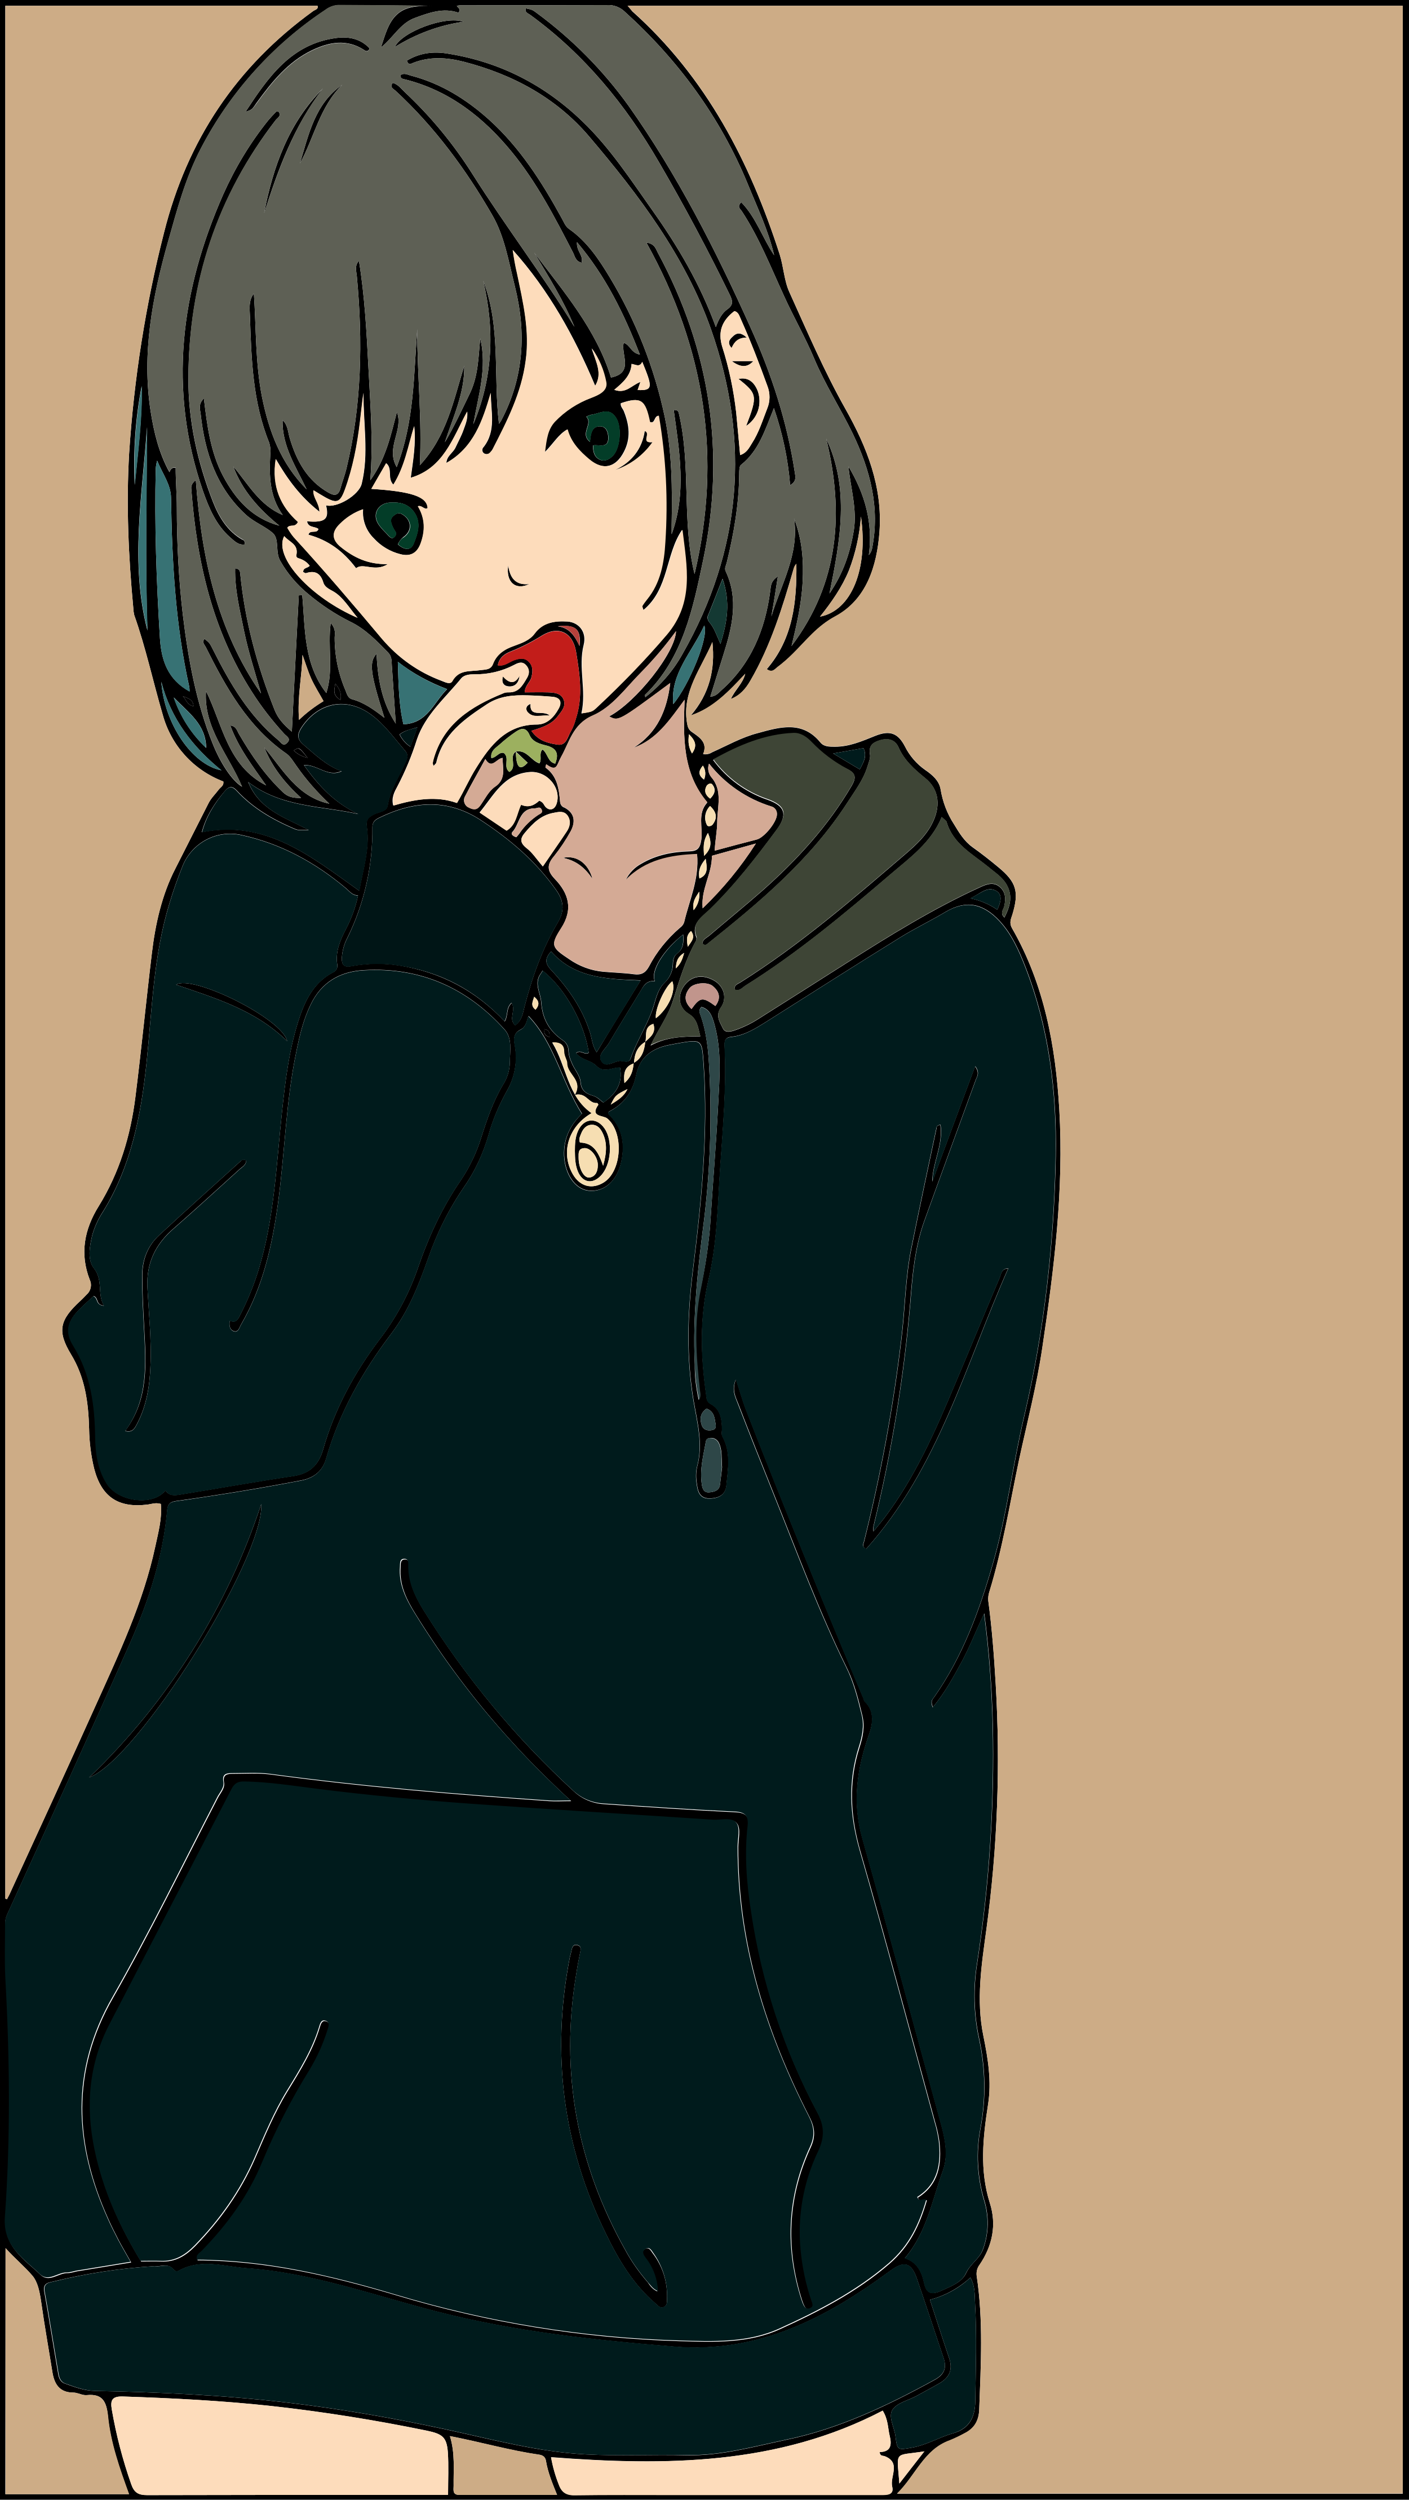 <?xml version="1.0" encoding="utf-8"?>
<!-- Generator: Adobe Illustrator 24.1.0, SVG Export Plug-In . SVG Version: 6.00 Build 0)  -->
<svg version="1.1" baseProfile="tiny" id="图层_1"
	 xmlns="http://www.w3.org/2000/svg" xmlns:xlink="http://www.w3.org/1999/xlink" x="0px" y="0px" viewBox="0 0 608.8 1079.9"
	 xml:space="preserve">
<g>
	<path d="M0,0h608.8v1079.9H0V0z M278.8,450.1c-3.6,2.1-4.7,5.4-4.9,9.3c-4,1.3-4.6,4.1-4.1,8.5c3.1-2.7,3.7-5.6,4-8.7
		C277.4,457.2,278.4,453.8,278.8,450.1c2.2-2.1,4.8-3.9,3.5-7.8C278,443.7,279.6,447.4,278.8,450.1z M222.9,324.7
		c0,1.3,0.1,2.6,0.3,3.9c0.7,3.8,2.4,3.5,4.8,0.9L222.9,324.7c4.6-1,6.6,4,10.2,5.1c1.2-2-0.4-4.2,1.3-6c2.3,1.6,2.2,5.4,5.5,6.1
		c1.6-4.1,0.8-6.6-3.7-7.8c-2.8-0.7-6.1-1.5-7.4-4.6c-1.5-3.5-3.7-2.9-5.9-1.4c-2.5,1.7-4.8,3.5-7,5.5c-1.7,1.5-4.1,2.8-3.6,5.9
		c2.2-0.2,3.3-2.8,5.4-2.2c2.7,2.2-0.5,6,2.4,8.2C223.7,331.3,219.7,326.9,222.9,324.7z M271.3,2.5c0.6,0.8,1.2,1.6,1.9,2.4
		c31.9,28.5,50.8,65,63.7,105.1c1.7,5.4,1.9,11.3,4.2,16.3c7.7,17,15,34.1,24.2,50.4c9.3,16.5,16.1,33.7,14.7,53.1
		c-1.1,14.9-5.7,29.3-19.1,36.5c-8,4.3-12.6,10.5-18.4,16.2c-2.1,2.1-4.4,4.1-6.8,5.9c-1,0.8-2.1,2.4-4.4,0.7
		c11.4-13.2,13-29.1,12.8-45.5c-0.6,0.6-1,1.4-1.2,2.2c-4.8,16.6-9.9,33.2-18.7,48.3c-2,3.5-4.5,6.4-8.4,7.9
		c1.7-3.9,5.2-6.7,6.2-10.9c-6.9,7.4-13.8,14.8-23.5,18c8-9.3,10.6-19.9,9.3-31.7c-4.7,11.2-13.1,21.3-11,34.7
		c0.3,1.7,0.5,3,2.1,4.1c3.3,2.3,7,4.6,4.9,9.6c1.3,0.2,2.7,0,3.9-0.8c6.5-2.9,12.8-6.5,19.8-8.3c9.5-2.6,19.2-5.5,27,4.1
		c1.5,1.8,3.8,1.8,6,1.8c6.3,0.1,12-2.4,17.7-4.7c6.3-2.5,9.8-1.2,12.8,4.6c2,4,5,7.5,8.7,10.1c3.1,2.1,6.1,4.7,6.7,8.4
		c0.9,5.4,2.8,10.5,5.8,15.1c2.3,3.8,4.4,7.3,8,9.9c3.8,2.7,7.5,5.6,11.1,8.6c7.9,6.5,9.1,10.7,6.1,20.6c-0.6,1.8-1.4,3.5-0.2,5.7
		c14,24.3,18.9,51,20.5,78.5c2,34.4-2.2,68.5-7.3,102.5c-2.4,16.5-6.6,32.6-10.1,48.8c-4,19-7.1,38.3-12.8,56.9
		c-0.4,1.2-0.6,2.6-0.5,3.9c1.6,11.9,2.5,23.8,3.2,35.8c2.1,35.4,0.8,71-4,106.2c-2.1,15.3-4.5,30.6-1.3,46.1c2,9.8,3.6,19.6,2,29.7
		c-2.2,14.2-3.7,28.3,0.8,42.5c3,9.4,1.1,18.5-4.5,26.7c-1,1.3-1.4,3-1.2,4.7c2.9,19.2,1.8,38.5,1.1,57.8c-0.2,4.9-2.2,8.2-6.5,10.3
		c-2,1.1-4.1,2.1-6.3,3c-11.1,4-14.6,15-22.7,23h218.5V2.5H271.3z M318,595.9c1.7,5,2.8,9.1,4.3,13c16.3,41.8,33.4,83.4,50.8,124.8
		c0.2,0.5,0.2,1,0.6,1.4c4.5,4.2,3.3,10.1,1.8,14.2c-5.2,14.8-7.3,29.3-2.9,44.8c11.5,40.8,22.6,81.8,33.8,122.7
		c1.9,6.8,3.5,14,1.1,20.7c-4.7,12.9-7,26.8-16.5,38c5.4,1.8,7.3,6,8.3,10.7c1,4.8,3.4,5.2,7.4,3.4c4.2-1.9,9-3.7,10.8-7.7
		c1.9-4.1,5.8-6.1,7.3-10.3c2.5-6.8,2.6-14.2,0.5-21.1c-3-10.1-3.6-20.8-1.6-31.1c2.4-12.8,2.2-25.9-0.6-38.7
		c-2.3-10.6-2.6-21.6-0.9-32.3c5.3-34.2,7.6-68.9,6.8-103.5c-0.4-16-1.6-32-3.7-47.9c-3.4,7-6.1,14.1-9.7,20.8
		c-3.6,6.6-7.2,13.3-12.5,19.7c-1.2-2.8,0-3.5,0.6-4.4c12.2-17.4,19.4-36.9,25.2-57.1c6.2-21.2,8.7-43.2,13.8-64.7
		c8.6-36.7,12.8-74.1,13.5-111.8c0.5-28-2.9-55.5-13.1-81.8c-2.8-7.2-5.9-14.2-11.2-19.9c-7.1-7.6-14.4-9.1-23.3-3.9
		c-6.5,3.9-13.3,7.1-19.7,11.1c-19.3,11.9-38.3,24.1-57.5,36.2c-4.8,3-9.6,6.1-15.4,6.7c-2.4,0.2-3,1.5-2.9,3.7
		c0.9,17.7-0.7,35.3-1.9,52.9c-1.1,16.3-1.3,32.7-5.1,48.6c-3.8,16.4-3.3,32.7-1,49.1c0.2,1.6,0.1,3.3,2,4.3
		c4.3,2.3,4.8,6.5,4.9,10.8c0,1.1-0.4,2.1,0.2,3.3c3.7,6.7,2.4,13.9,1.7,21c-0.4,4.3-3.5,5.7-7.4,5.7c-4.3,0-5-3.3-5.4-6.5
		c-0.4-2.3-0.4-4.7,0.1-7c2.8-9.9,0.1-19.4-1.5-28.9c-3.1-18.6-2.6-37.3-0.3-55.8c3.7-29.6,6.7-59.2,4.7-89.1
		c-0.8-11.1-0.5-11.2-11.9-9.2c-0.7,0.1-1.3,0.3-2,0.4c-7.8,1.3-13.7,5-15.3,13.2c-1.5,7.3-5.2,12.5-11.8,15.8
		c-0.2,0.1-0.2,0.5-0.3,0.9c6,5.7,7.4,12.7,5.7,20.6c-1.8,8.5-7.5,13.4-14.2,12.6c-5.8-0.7-10.1-7.1-10.5-15.1
		c-0.3-7.5,2.8-13.4,7.7-18.1c-8.8-13.9-11.8-30.4-23.1-42.2c-0.7,1.4-0.9,4.6-3.3,5.8c-3.5,1.7-3.1,4.4-2.6,7.1
		c1.2,6.8-0.1,13.8-3.6,19.7c-3.3,6-6,12.3-7.8,18.8c-2.3,8-5.8,15.6-10.6,22.5c-6.6,9.6-11.8,20.1-15.6,31.1
		c-4,11.3-8.4,22.5-15.8,32.2c-12.5,16.5-22.5,34.2-28.2,54.1c-1.5,5.2-5.1,8.2-10.6,9.3c-17.7,3.4-35.4,6.3-53.2,8.8
		c-2.5,0.3-4.5,0.6-4.8,3.8c-1.8,20.5-8.1,39.8-16.4,58.4c-17,38.3-34.5,76.4-51.9,114.6c-0.8,1.8-1.8,3.5-1.7,5.7
		c0.2,8-0.1,16,0.3,24c1.9,34.5,2.3,68.9-0.2,103.3c-0.9,12.6,8,17.8,15.1,24.6c3.7,3.6,7.7-0.8,11.7-0.7c1.6,0,3.2-0.7,4.9-0.9
		c7.3-1.2,14.6-2.4,22.6-3.7c-1.9-3.4-3.7-6.4-5.3-9.4c-1.6-3.1-3.2-6.2-4.6-9.4c-14.5-32.2-16.2-63.7,2.1-95.6
		c16.1-28.2,30.3-57.4,45.2-86.2c1.1-2.2,3.2-4.2,2.7-6.8c-0.6-3.4,1.4-3.7,3.7-3.7c5.5,0,11.1-0.4,16.5,0.3
		c39.9,5.4,80.1,8.7,120.3,11.5c2.8,0.2,5.7,0,9.5,0c-9.7-9-18.2-17.4-26.2-26.3c-15.4-16.9-29.1-35.2-41.1-54.6
		c-3.8-6.1-7-12.5-6.4-20.1c0.1-1.5-0.2-3.4,1.9-3.4c1.9,0,1.7,1.8,1.7,3c-0.1,7,2.7,13,6.2,18.7c18.1,29,40,55.5,65.2,78.6
		c3.5,3.2,8,5.1,12.8,5.4c18.9,1.3,37.9,2.6,56.8,3.5c4.7,0.2,6.1,1.9,5.6,6.4c-1.4,12.3-0.4,24.6,1.5,36.8
		c4.5,30.4,14.1,59.7,28.6,86.8c3,5.6,3.3,10.5,0.5,16.5c-6.4,13.3-9.1,28-7.7,42.7c0.7,7.5,2.2,14.8,4.6,21.9
		c0.4,1.2,1.3,2.7-0.5,3.4c-1.9,0.8-2.6-0.8-3.2-2.2c-0.4-1.1-0.8-2.2-1.1-3.3c-6.6-22-5.3-43.4,4.3-64.2c2.2-4.8,1.8-8.6-0.5-13.1
		c-18.7-36.6-30.9-75-30.8-116.6c0-3.5,1.2-7.9-0.5-10.2c-2-2.7-6.8-1.1-10.4-1.4c-34.9-2.3-69.8-4.4-104.7-6.9
		c-22.2-1.6-44.4-3.7-66.6-6.5c-10.2-1.3-20.4-2.9-30.8-3.1c-2.6-0.1-4.3,0.6-5.6,3.1c-17.6,34-35.3,67.9-52.9,101.9
		c-8.8,17.1-10.3,35.1-6.4,53.9c3.6,17.5,10.8,33.3,19.9,48.2c2.9,0,5.7-0.1,8.6,0c6.1,0.3,10.6-2.4,14.8-6.7
		c10.8-11.1,19.6-23.5,25.8-37.7c4.3-9.9,8.4-19.9,14.1-29.2c5.4-8.8,10.9-17.6,13.9-27.6c0.4-1.3,0.9-3.3,2.9-2.5
		c1.9,0.8,1.1,2.5,0.7,3.9c-1.9,6.1-4.5,11.8-7.8,17.3c-7.8,12.6-14.6,25.8-20.3,39.5c-6,14.7-15.2,27.3-26.2,38.6
		c-0.9,1-2.7,1.6-2.1,3.9c29.4,0.1,57.6,6.7,85.6,15c39.9,12,81.2,18.7,122.8,19.9c14.7,0.4,29.5,1.1,43.3-5.2
		c16.7-7.6,32.9-15.9,47.2-28.2c9-7.8,13.1-16.9,16.2-27.4c-1.4-0.8-2.9,1.3-3.9-1.2c9.1-5.7,10.4-14.6,9.3-24.3
		c-0.4-2.6-0.9-5.2-1.7-7.8c-10.8-39.3-21.2-78.7-32.5-117.8c-4.3-15.1-5.1-29.7-0.3-44.6c1.4-4.4,2.4-9,1.2-13.8
		c-1.7-7-3.4-13.9-6.6-20.4c-12-24.4-21.4-49.8-31.5-75c-5.2-13-10.4-26-15.4-39C317.8,603.4,316.1,600.4,318,595.9L318,595.9z
		 M75.9,202.1c0,5.8,0.5,11.4,0.5,17.1c0,15.5,0.8,31,2.6,46.4c2.3,19,5.7,37.8,12.9,55.7c3.2,8,8.1,15.8,12.7,18.6
		C99,326.3,87.9,314.6,89,298.5c7.2,14.6,9.3,32.3,26,40.8c-5.8-8.3-12-16.3-15.5-25.9c2.6,0.3,2.9,2.3,3.8,3.8
		c5.3,9.1,11.2,17.7,18.9,25c2.2,2.1,4.4,2.6,7.9,2.5c-7.1-6.5-12.5-13.3-15.9-21.8c8.1,9.7,14.4,21.4,28.1,24.3
		c-5.2-4.9-10-10.3-14.1-16.2c-1.4-1.9-2.6-4.1-4.4-5.4c-16.7-11.6-26.1-28.5-34.9-46.1c-0.5-1-1.8-2.1-0.5-3.5
		c2.2,1.8,2.2,1.8,3.7,4.8c7.3,14.5,15.4,28.4,28.2,39c1,0.8,2,2.9,3.7,1.2c2-1.9-0.2-2.9-1.2-4c-5.2-5.7-9.9-11.7-14-18.2
		c-17-26.5-23.7-56.1-26.1-87c-0.1-1.2-0.4-2.6,1.9-4.4c2.5,33.4,9.1,64.8,28.2,92.2c-2.5-8.9-5.4-17.7-7.3-26.8
		c-1.8-9-4.1-17.9-3.9-27.3c2,0.2,2.1,1.4,2.2,2.3c2,20.4,7.3,39.9,14.8,58.8c1.5,3.8,3.8,6.3,7.5,9.5c1-20.2,2-39.6,3-58.9l1.5-0.1
		c1.3,14.5,0.5,29.6,10.4,42.3c3.2-10,0.5-19.8,1.9-30.3c2.4,2.8,1.7,4.7,1.7,6.4c0,7.8,1.6,15.6,4.7,22.8c0.6,1.5,1,3.3,2.9,3.8
		c5.1,1.4,9.3,4.4,13.9,8c-6.2-19.6-6.7-23.9-3.4-27.7c0.5,10.9,2.3,21,8.3,30.2c-0.6-8.6-1.1-16.9-1.7-25.2c-0.1-1.9,0-3.9-1.6-5.5
		c-5-5.1-9.8-10.2-16.5-13.4c-6.4-3.2-12.4-7.2-17.9-11.8c-4.9-4-9.1-8.9-12.2-14.4c-2.3-3.9-0.2-9.4-3.3-12.1
		c-3.4-2.9-8-4.6-11.5-7.8c-12.8-11.7-17.8-27-19.6-43.6c-0.2-1.9-1.2-4.1,1.4-6.7c1.4,12.1,2.9,23.3,8.2,33.4
		c5.4,10.2,12.6,18.4,24.4,21.6c-8.7-7.1-16-15.1-19.9-25.6c6.5,7.7,11.3,16.8,21.4,21c-5.9-8.1-5.9-17.2-5.4-26.4
		c0.2-1.7,0-3.3-0.5-4.9c-7.1-17.5-7.7-36-8.3-54.5c-0.1-3.3-0.7-6.8,1.7-9.9c1,15,0.6,30,3.5,44.7c3,14.9,8.2,28.8,19.3,39.9
		c-4.5-9.6-10.7-18.7-10.4-29.9c2.2,2,2.3,4.9,3,7.5c2.9,9.9,7.5,18.5,16.8,23.8c2.6,1.5,4.3,1.4,5.2-1.8c0.8-2.9,1.9-5.7,2.6-8.6
		c6.6-27.3,7.1-55,4.5-82.9c-0.2-2.3-1.1-4.7,0.9-6.8c2.5,15.4,3.3,30.8,4.1,46.3c0.8,15.7,2.1,31.4,0.8,48.5
		c6.9-9.6,8.9-19.7,11.5-29.5c3,7.9-5,15.2-0.1,23.8c7.7-19.7,7.3-39.7,8.9-59.6c-0.1,19.3,2.1,38.5,1.1,58.8
		c11.7-12.6,14.6-28.1,19.2-43c0.2,11.8-4.9,22.3-8.4,33.1c4.1-6.9,7.4-14.1,10.9-21.3c3.6-7.6,3.6-15.6,4.4-23.6
		c3.1,12.7-0.9,24.9-3,37.1c8.5-20.1,9.3-40.8,4.3-62c7.7,20,4.3,41.1,6.8,61.8c0.4-0.5,0.7-1,1-1.5c9.8-18.6,10.9-38,5.8-58.2
		c-2.6-10.4-4.4-21.4-9.7-30.5c-11.4-19.8-25-38.2-41.9-53.8c-0.8-0.7-2.6-1.4-1.1-3.3c2.3,0.6,3.7,2.6,5.3,4.1
		c11.2,10.5,21,22.4,29.2,35.4c14.1,22.3,30.2,43.4,44,65.9c-4.6-11.3-11.1-21.6-17.4-32.1c12.8,17,26.8,33.2,33.2,54
		c10.1-2.1,4.2-9.9,5.5-15c2.9,0.9,2.9,4.2,7,5.1c-6.9-17.8-14.7-33.8-27.2-48.6c-0.3,4,2.9,5.7,2,8.9c-2.6-0.6-2.9-2.8-3.7-4.4
		C239.8,94,232,78.9,221.2,65.7c-12.2-14.9-26.8-26.4-45.8-31.3c-1-0.3-2.5-0.2-2.4-1.9c1.6-1.2,3.1-0.2,4.7,0.2
		c12.9,3.4,23.8,10.2,33.6,19c13.3,12,22.8,26.9,31.3,42.4c1,1.7,1.6,3.7,3.4,4.9c7.7,5.4,12.8,13.1,17.5,20.9
		c11.2,18.6,19.2,38.9,23.7,60.1c3.2,15.3,3.3,31.1,3,46.8c0,1.3,0,2.7,0,4c6.5-17.8,3.4-35.7,0.9-53.7c1.9,0,2,0.7,2.2,1.4
		c5.4,22.8,1.2,46.5,6.8,69.5c11.9-50.2,4.6-97.6-20.8-143.2c3.8,0.5,4.1,3,5.1,4.7c22.5,41.8,29.2,86.1,19.4,132.5
		c-4.4,20.9-8.7,42.3-25.1,58.2c-0.1,0.1,0.1,0.5,0.1,1c6.5-5,12-11.3,16-18.5c25.7-44.9,29.5-92,12.4-140.5
		c-11.1-31.5-31.2-58-52.6-83.2c-14.2-16.7-32.9-26.8-54.1-32.3c-7.4-1.9-14.8-2.4-22.1,0.5c-0.8,0.3-1.8,1.2-2.6-1
		c5.6-3.4,11.6-4.1,17.9-3c22.4,3.6,41.6,13.5,57.9,29.2c12,11.5,21,25.4,30.5,38.8c10.9,15.4,20.4,31.5,27.2,50.1
		c1.3-3.5,2.7-6.1,5-7.7c2.8-2,2.2-3.8,1-6.3c-9.5-19.5-19.7-38.6-30.6-57.3c-14.4-24.8-32.2-46.5-55.5-63.5c-0.9-0.7-2.6-1.1-2-2.9
		c2.8,0.6,2.8,0.6,4.7,2c15.2,11.2,28.6,24.7,39.6,40c21.2,29.9,37.7,62.4,52.7,95.7c9.1,20.1,15.9,40.9,19.2,62.7
		c0.3,1.9,0.9,3.9-2,5.6c-0.9-11.4-3.3-22.5-7-33.3c-3.9,9.6-6.6,18.5-14.2,24.5c-0.8,0.6-0.8,2.5-0.8,3.8
		c-0.1,13.1-2.3,25.8-5.4,38.5c-0.3,1.2-1.1,2.4-0.4,3.8c5.6,12,2.8,23.8-0.9,35.5c-1.9,6.1-3.8,12.2-5.8,18.6
		c2.4-0.2,3.5-1.6,4.7-2.7c12.9-11.4,19-26.2,21.2-42.9c0.3-1.9,0-4.2,3.3-6.4c-1,6.6-1.9,12-2.8,17.3c4.2-13.9,12.1-26.9,9.8-42.3
		c3.5,9,4.2,18.2,3.7,27.5c-0.5,9.4-2.6,18.5-4.8,27.6c20.5-27.2,22.8-57.5,15-89.6c10.2,21.6,6.1,43.7,1.4,66.9
		c6.1-8.9,8.9-17.7,10.5-27.1c1.5-9.5-1.4-18.5-2.3-27.8c7.1,11.9,10.7,24.4,8.8,38.3c0.7-0.8,1.2-1.8,1.4-2.8
		c3.5-17.7-0.8-34-8.4-49.8c-5.3-10.9-11.9-21.1-16.6-32.3c-3.9-9.3-9-18.1-13.1-27.2c-5.7-12.4-10.7-25.1-18.2-36.5
		c-0.6-0.9-2.2-1.9-0.2-3.8c6.4,6.6,9.2,15.5,14.2,22.9c-2.5-10.8-7.3-20.7-11.4-30.8C311.2,50.6,293.1,26,269.9,5
		c-2-1.9-4.8-3-7.6-2.8c-21.2,0.1-42.3,0.1-63.5,0.1c-0.5,0-0.9,0.1-1.4,0.2c0.2,0.9,2,1.1,0.7,3c-6.5-2.3-12.8,0-19,2.3
		s-9.3,8.6-14.5,12.7c1.8-5.3,3.1-10.8,7.1-14.4c4.2-3.7,10-3.6,15.5-3.5c-13.7-0.3-27.4-0.3-41-0.4c-2,0.1-3.9,0.8-5.5,2
		c-22.8,15.1-41.3,35.7-53.9,59.9c-6.7,12.8-10.3,26.5-14.2,40.3c-6.8,24.1-11.4,48.3-7.5,73.4c1.4,8.9,3.5,17.8,8.1,26.2
		C73.8,202.7,74.1,201.9,75.9,202.1z M2.3,820.2l0.7,0.3c0.5-1,1.1-2,1.5-3c12.3-26.8,24.6-53.5,36.7-80.4
		c10.1-22.4,20.7-44.7,25.9-69c1.3-6.1,3-12.2,2.4-18.4c-2.4-0.7-4.1,0.1-5.9,0.3c-12.5,1.5-19.7-3.3-22.9-15.5
		c-1.4-5.7-2.1-11.5-2.2-17.3c-0.3-11.2-1.7-22.1-7.8-32.1c-6.1-10.1-4.9-14.9,4-23.1c1-0.9,1.9-1.9,2.8-2.8
		c1.8-1.6,2.3-4.2,1.3-6.3c-4.4-11.3-2.4-21.8,3.9-31.9c8.9-14.4,13.7-30.3,15.8-47c2.6-20.6,4.6-41.3,7.1-62
		c1.5-12.8,4.4-25.6,10.2-36.8c4.8-9.4,9.5-18.8,14.3-28.2c1.1-2.2,3-4,4.5-6c0.8-1,2.2-1.6,1.9-3.4c-12.9-4.9-22.6-15.6-26.2-28.9
		c-4.2-14.3-7.3-28.9-12.3-43c-0.2-1-0.4-2-0.4-3c-2.1-22.3-3.1-44.6-1.8-66.9c2.1-32.2,7.1-64.1,15.1-95.4
		c10-39.8,31.2-71.6,64.4-95.6c0.8-0.6,2.4-0.8,1.9-2.3H2.3V820.2z M71.5,643.8c1.6,2.6,4.1,2.2,6.6,1.8c16.1-2.6,32.1-5.5,48.3-7.9
		c7.2-1,11.2-4.6,13.2-11.5c5-17.5,13.5-33.2,24.5-47.7c7.2-9.4,12.8-19.9,16.6-31.1c4.6-13.3,10.4-25.9,18.4-37.5
		c3.8-5.7,6.8-11.9,8.8-18.4c2.5-7.9,5.2-15.8,9.5-23c1.8-2.8,2.8-6.1,2.9-9.5c0-4.9,1.2-10.5-2.3-14.3c-16.2-18-36.4-27-60.8-25.6
		c-10.5,0.6-18.4,5.3-23,14.9c-3.1,6.4-4.7,13.1-6.1,20c-4.6,21.7-5,44-8,65.9c-2.5,18.2-6.5,36-15.9,52.2c-0.8,1.3-1.2,3.7-3.3,2.9
		c-1.6-0.6-2-2.4-1.6-4.5c2.5,1.2,3.5-0.4,4.4-2.3c3.3-6.4,6-13,8.1-19.9c6.7-22,7.6-44.9,10-67.5c1.5-14.2,3.2-28.5,7.9-42.1
		c2.7-7.7,6.5-14.6,14.1-18.6c1.4-0.5,2.3-2.1,1.9-3.6c-0.8-5.6,1.3-10.4,3.8-15.2c2.4-4.6,4.2-9.5,5.2-14.5c-2.4,0-3.6-1.7-5.1-3
		c-13.3-11.2-28.2-19.4-45.3-23.1c-10.7-2.4-21.5,3.4-25.5,13.6c-2.1,5.3-4,10.6-5.6,16c-6.9,22.5-7.5,45.9-9.9,69
		c-2.4,22.5-6.6,44.4-18.8,64.1c-2.1,3.2-3.7,6.7-4.7,10.4c-1.1,4.8-2.1,10.4,0.8,14.1c4.1,5.2,1.3,10.9,4.3,16.1
		c-3.6-0.2-2.2-3.4-4.4-4.1c-2,1.8-4.1,3.7-6.1,5.7c-5.1,5.1-6.4,9.6-2.6,15.7c7.5,12.2,9.3,25.4,9.5,39.2c0.1,7,1,14,4.8,20.2
		C50.8,648.8,66.2,650.8,71.5,643.8L71.5,643.8z M66.5,979c-14.6,0.9-29.1,3.1-43.4,6.6c-2.2,0.5-4.6,0.7-4,4.3
		c2.1,11.6,3.9,23.3,5.9,34.9c0.3,2,0.8,4.1,3,4.9c4.2,1.5,8.4,3.1,13,3.2c27.6,0.5,55.2,1.8,82.7,5c23.1,2.7,46.1,6.7,68.8,11.6
		c20,4.3,39.7,9.7,60.3,10.8c14.7,0.8,29.3,0,43.9,0.4c14.8,0.3,28.9-3.7,43.1-6.7c22.7-4.7,43.7-14.7,64.1-25.9
		c4-2.2,5.3-5,3.8-9.4c-3.9-11.5-7.6-23-11.6-34.5c-2.4-6.9-5.6-7.5-11.4-3.2c-27.7,20.4-56.8,35.7-93.2,32.8
		c-34.6-2.8-68.9-6.5-102.5-15.1c-27.3-7-54.1-16.8-82.5-18.8c-9.7-0.7-19.7-4.3-29.3,1.1c-0.5,0.3-1.6,0.2-1.8-0.1
		C72.8,977.3,69.4,979.4,66.5,979z M257.2,166.7c-9-21.4-20.1-41.4-35.6-58.7c0.5,3.5,1.1,6.9,1.9,10.3c2.6,12.4,5.5,24.6,3.7,37.5
		c-1.8,13.9-8,26-14.2,38.1c-0.3,0.6-0.7,1.1-1.2,1.6c-0.7,0.8-1.9,0.9-2.7,0.3c-0.8-0.6-0.9-1.7-0.3-2.5c0.1-0.1,0.1-0.1,0.2-0.2
		c5.6-7.2,3-15.4,3.1-23.4c-3.5,12-7.4,23.7-19.2,30.3c0.1-3,2.8-4.3,3.9-6.6c1.2-2.6,2.6-5.1,3.5-7.7c0.8-2.3,1.9-4.6,1.6-7.9
		c-6.3,11.6-10.2,24.4-24.4,28.6c1-7.4,2.3-14.8,1.5-22.3c-2.6,8.4-4,17.3-9,25.3c-2.8-2.9-0.2-6.8-3.1-9.3l-6.4,11.1
		c17.4,1.1,24.1,3.4,24.3,8.3c-1.5,0.9-2.4-1.4-4.2-0.8c3.2,5.3,3.2,10.7,1.1,16.3c-1.6,4.1-4.5,5.5-8.7,4.4
		c-4.4-1.1-8.4-3.5-11.4-6.8c-3.4-3.3-5.1-7.9-4.7-12.6c-3.8,1.3-7.2,3.5-10,6.3c-3.7,3.6-3.5,6.9,0.5,10.1
		c5.5,4.4,11.6,7.5,20.2,7.3c-5.6,3.6-10.7-0.8-13.7,1.8c-5.6-7.5-12.2-12.2-20.6-14.5c0.6-2.4,3.8-0.2,4.3-2.5
		c-1.5-1.2-4.4-0.4-4.9-3.3c8,0.7,9.6-1,8.2-6.9c4.7,1.3,14.2-4.4,15.4-9.3c3.2-13.1,0.6-26.2,0.8-39.3c-0.6,4.1-1,8.3-1.5,12.4
		c-1.2,10.1-3.1,20.1-6.6,29.6c-2,5.4-3.5,5.9-8.5,3.1c-1.6-0.9-3.2-1.9-5-3c-0.3,3.3,2.4,5.2,2.6,9.3c-8.4-6.6-13.8-14-18.9-22.8
		c-1.9,11.9,2.2,20.6,9.6,27.2c-1.4,2.7-3.4,0.7-4.6,2.5c0.8,1.4,1.7,2.8,2.7,4c13.2,14.4,25.8,29.2,38.3,44.1
		c6.8,8.1,15.6,14.3,25.5,18c1.6,0.6,3.7,1.8,4.6,0.2c2.9-5.2,7.8-4.1,12.3-4.8c2-0.3,4.3,0,5.3-2.7c1.6-4.2,5.1-6.4,9.2-7.8
		c3.3-1.2,6.7-2.4,8.8-5.3c3.6-4.9,8.9-5.5,14.2-5.2c5.3,0.4,8.4,4.8,7.1,10c-2.5,9.9,1.3,19.7-1,29.7c4.3-0.7,4.5-0.6,6.6-2.6
		c10.6-9.9,20.7-20.3,30.1-31.3c12-14.1,8.7-29.5,6.8-45.4c-7.3,10.7-5.6,25.5-16.8,34.7c-0.4-1.2-0.6-1.6-0.5-1.8
		c0.6-1,1.3-1.9,2-2.8c5.9-7.2,7.4-16,7.9-24.8c1.2-18.2,0.3-36.6-2.8-54.6c-2.1,0.2-1.3,3.6-3.8,2.7c-2-9.7-3.9-11-12.5-8.1
		c-0.2,1.5,1,2.4,1.4,3.6c2.3,5.8,3,11.5,0,17.3c-3.5,6.9-9.1,8.3-15,3.4c-4.2-3.5-8-7.4-9.5-13c-3.9,2.2-5.9,6-9.8,9.9
		c0.7-5.7,1.2-9.8,4.3-13.2c4.4-4.6,9.8-8.1,15.7-10.3c3.1-1.2,7.2-2.9,6.5-6.8c-1-5.3-3.1-10.2-6.2-14.6
		C257.6,156.6,260.4,161.3,257.2,166.7L257.2,166.7z M302.6,447.7c-1.1-4-1.2-7.4-5-9.7c-4.4-2.7-4.9-7.7-2.2-11.8
		c3-4.5,8-5.5,13.1-2.6c4.1,2.3,5.9,7.5,3,11.6c-2.6,3.7-0.3,6.6,0.9,9.2c1.2,2.4,4.6,0.9,6.8,0.1c2.8-1.1,5.5-2.4,8-4
		c13-8.2,25.9-16.4,38.8-24.6c18.7-11.9,37.5-23.5,57.7-32.7c2.8-1.3,5.8-2.3,8.4,0.1c2.5,2.2,2.5,5.2,1.8,8.3
		c-0.3,1.3-2,2.9,0.1,4.8c2.5-4.9,3.7-9.4,0.9-14.3c-1.9-3.3-5.1-5.2-7.9-7.6c-6.9-5.6-15.2-9.9-18-19.4c-0.2-0.7-1.1-1.1-2.1-2.1
		c-4.6,11.1-13.8,17.6-22.2,24.8c-20,17.1-40.2,34-62.6,48c-1.4,0.9-2.6,2.6-4.7,1.7c-0.2-2,1.4-2.4,2.4-3
		c25.9-16.3,49-36.3,72.1-56.1c4-3.5,7.9-7.1,10.5-11.9c4.3-7.9,3.5-15.4-2.6-20.3c-4.7-3.8-9.1-7.7-11.6-13.4
		c-1.4-3.1-4.2-4-7.6-3.1c-3.1,0.9-5.4,2.1-4.7,6.2c0.3,1.6-0.6,3.6-1.1,5.3c-1.8,5.8-5.5,10.6-8.7,15.6
		c-15.9,24.6-38,43.1-60.6,61.1c-0.5,0.4-1.2,0.6-2-0.3c0.1-1.7,1.8-2.4,3-3.4c7.6-6.5,15.4-12.8,22.9-19.4
		c15-13.3,28.5-28,38.7-45.5c2-3.5,1.5-5.3-1.9-7c-5.8-2.9-11.1-6.8-15.6-11.5c-2.1-2.2-4.7-4-7.8-3.9c-12.5,0.5-23.7,5.3-34.7,11.4
		c5.9,8,14.1,14,23.5,17.2c7.7,2.7,8.8,6.5,3.9,13.1c-8.9,12-18.1,23.9-28.9,34.4c-3.4,3.3-8.2,6-5.7,12.1c0.1,0.5,0,1-0.2,1.4
		c-4.5,8.1-7.1,16.8-9.9,25.7c-2,6.6-6.5,12.6-9.7,19.5C288,447.9,295.1,447.8,302.6,447.7z M301.2,369.1
		c-11.4,0.4-22.3,2.4-30.9,11.2c1.5-3.1,3.9-5.6,6.9-7.2c6.3-3.7,13.3-5.1,20.6-5.3c3.4-0.1,4.6-1.1,5.2-4.8
		c0.8-5.5-1.8-11.4,2.6-16.3c-10.7-12.7-10.4-27.8-9.8-44.3c-6.6,9-12.1,17.1-22.1,20.7c10.4-6.5,14.5-16.4,15.9-28
		c-22.4,16.6-22.4,16.6-26.4,14.4c11.6-6.1,28.6-27.5,28.9-36.8c-4.6,6.3-9.6,12.2-15,17.7c-6.7,6.7-12.5,15.1-21.1,18.8
		c-8.5,3.7-10,11.5-13.5,17.7c-2.1,3.7-1.7,6.8-6.5,3.3c-0.2,0.8-0.4,1.4-0.3,1.4c5.1,3.7,5.8,9.2,6.3,14.8c0.1,1.2,0.8,2.2,1.9,2.5
		c4.5,2.4,4.8,6.2,2.7,10.2c-2.1,3.8-4.5,7.4-7.2,10.8c-3,3.5-3.2,6.1,0.2,9.7c6.1,6.3,8.2,13.2,2.8,21.5c-4.7,7.3-4,8.3,3.4,13.2
		c4.4,3.1,9.5,5,14.8,5.5c4.5,0.4,9,0.5,13.4,1.1c3.1,0.4,4.9-0.6,6.4-3.3c3.3-6.4,7.9-12,13.3-16.7c1-0.7,1.7-1.6,2-2.8
		C297.9,388.8,302.2,379.8,301.2,369.1z M218.1,441.3c1.6-2.7,0.5-5.7,3-8c2,3.2-1.6,6.9,1.5,9.6c2.9-2,3.3-5.1,4-7.9
		c3.3-12.8,7.7-25.1,14.4-36.5c3.1-5.2,2.6-9.5-0.8-14.2c-8.7-12.3-19.9-21.8-32.4-30c-14.5-9.5-29.2-8.3-44.1-1
		c-1.8,0.9-2.8,1.9-2.8,4.1c0.2,16.5-3.5,32.9-10.8,47.7c-1.4,2.6-2.2,5.6-2.4,8.6c-0.1,3.4,1.1,4.3,4.5,3.6
		c6.7-1.2,13.6-1.3,20.4-0.2C190.4,420,205.5,427.9,218.1,441.3L218.1,441.3z M193.6,1077.8c0-6.6,0.3-12.6-0.1-18.5
		c-0.5-6.4-2.3-7.8-8.9-9.2c-22.3-4.6-44.8-8.2-67.4-10.7c-21.3-2.3-42.8-3.4-64.2-4.1c-4.5-0.1-5.4,1.5-4.7,5.6
		c1.9,11,4.7,21.8,8.4,32.3c1.3,3.6,3.1,4.7,6.9,4.7c37.5-0.1,74.9-0.1,112.4-0.1C181.5,1077.8,187.1,1077.8,193.6,1077.8z
		 M2.3,1077.5h53.4c-4.1-11.3-8-22.3-9.1-33.9c-0.6-6-2.2-9.6-9.1-8.9c-1.9,0.2-3.9-1.1-5.8-1.1c-6.2,0-8.3-3.9-9.1-9.1
		c-1.6-10-3.4-20-4.8-30c-0.6-4.1-1.4-8.6-3.8-11.4c-3.4-4-7.7-7.5-11.6-11.9L2.3,1077.5z M238.1,1061.5c0.7,4,1.8,7.9,3.3,11.7
		c1.2,3.4,3.2,4.8,7,4.7c14.1-0.2,28.3-0.1,42.4-0.1c30,0,59.9,0,89.9,0c2.6,0,5.7,0,4.8-3.6c-1.1-4.4,3.9-10.3-3.2-13.1
		c-0.9-0.3-2.1,0-2.2-1.8c5.1-0.1,5.2-3.4,4.3-7.1c-0.8-3.3-0.6-6.9-3-10.8C336.2,1065,287.6,1065.3,238.1,1061.5z M87.2,359.5
		c27.9-5.6,47.4,10.7,68,25.3c1.7-9.4,4.6-18.3,3.3-27.4c-0.5-3.4,0.6-4.3,3-5.6c2.1-1.1,5.6-1.1,6-3.9c1.1-6.8,4.9-12.3,7.6-18.4
		c0.8-1.7,1.5-3.3,0-5.1c-4.7-5.4-8.8-11.3-14.6-15.6c-10.6-7.9-23-5.6-30.3,5.5c-1.8,2.8-2,4.9,0.8,7.3c5.1,4.3,9.9,9.1,16.5,11.5
		c-5.9,2.8-10.3-2.9-16.2-2.6c6.3,9,13.4,16.4,23.4,21.1c-15.9-3.6-32.9-2.7-47.5-13.8c4.9,12,15.6,15.2,26.1,20.7
		c-4.6,0.1-4.6,0.1-6.3-0.6c-9.1-3.9-17.6-8.8-24.4-16.1c-2-2.2-3.4-2.5-5.5,0C92.5,347.2,88.9,352.9,87.2,359.5z M197.4,346.9
		c3.2-5.4,5.4-10.6,8.4-15.3c6-9.6,12.9-18.6,26.2-18.6c4.2,0,7.3-3.1,9.3-6.8c1.6-2.8,0.8-4.9-2.7-5.2c-3.5-0.3-7-0.5-10.5-0.6
		c-6.2-0.2-12.2,0.2-17.7,3.8c-9.7,6.4-19.1,12.9-21.9,25.2c-0.1,0.5-0.7,0.9-1.2,1.5c-0.2-0.4-0.3-0.8-0.4-1.2
		c0.1-0.5,0.2-1,0.3-1.4c4.2-15.6,16.3-23.1,30-28.7c0.8-0.4,1.6-0.5,2.4-0.5c4.5,0.2,6.2-3.1,8.1-6.3c1.1-1.9,1.1-3.8-0.5-5.5
		s-3.3-1-5-0.1c-5.3,2.8-11.3,4.2-17.3,4.1c-2,0-4.3,0.2-5.6,1.7c-6.9,8.5-15.6,15.8-19.2,26.5c-2.2,7-5,13.7-8.4,20.2
		c-1.3,2.4-2.7,4.9-1.8,8.3C179.3,345.3,188.4,343.7,197.4,346.9L197.4,346.9z M401.8,993.5c2.9,8.8,5.5,17,8.3,25.2
		c1.7,5,0.1,8.4-4.2,10.9c-3.3,1.9-6.7,3.7-10,5.5c-3.5,1.9-8.2,2.9-10.2,5.8c-2.1,3,0.7,7.6,1.2,11.5c0.8,6.2,0.9,6.1,7.1,5
		c6.3-1.1,11.8-4.5,17.8-6.2c6.8-1.9,9.5-6.6,9.6-13.8c0.2-14.1,0.7-28.3-0.1-42.4c-0.2-3.5,0.1-7.3-2-11.1
		C414.3,988.5,408.3,991.8,401.8,993.5z M194.4,1052.4c2.3,7.5,1.5,14.5,1.6,21.5c0,1.7-0.6,3.9,2.4,3.9c13.9,0,27.8,0,42.3,0
		c-2.1-5.2-4-9.8-4.8-14.7c-0.3-1.9-1.6-2.5-3.1-2.7C220.1,1058.6,207.8,1055,194.4,1052.4z M226.7,299.1c3.4,0,6.7-0.1,10,0
		c2.6,0.1,5.6,0.2,6.8,3.1s-0.9,5.1-2.5,7.2c-2.7,3.6-6.8,4.9-11.4,6.3c3,4.4,7.3,5.4,11.4,6c3.8,0.5,4.3-3.6,5.8-6
		c0.9-1.6,1.5-3.3,2-5.1c3.2-9.7,1.7-19.4,0.1-29.1c-1.4-8.2-7.4-11.3-14.5-7.1c-4.3,2.7-8.9,5.1-13.7,7c-2.6,1-5,2.6-5.6,6
		c2.9,0.5,4.8-1.4,7-2.2c2.3-0.8,4.6-1.3,6.5,0.8c1.8,1.9,1.6,4.3,1,6.6C229.1,294.7,226.9,296,226.7,299.1L226.7,299.1z
		 M81.9,298.7c0-0.6,0-1.2-0.1-1.9c-6-26.9-7.5-54.3-7.9-81.8c-0.1-5.7-3.5-10-6-16c-0.3,1.1-0.5,2.2-0.6,3.3
		c-0.6,24.5,0.3,48.9,1.8,73.4C69.7,285.2,72.4,293.5,81.9,298.7L81.9,298.7z M234.4,419.3c-0.3,0.6-0.6,1.1-1,1.6
		c-2.7,4.1,0.1,8,0.4,12c0.5,7.3,3.5,12.5,9.3,16.5c1.6,1,2.5,2.8,2.5,4.7c0.1,1.6,0.5,3.1,1.2,4.6c1.1,3.1,3.8,5.8,4,8.8
		c0.3,4,2.9,5.1,5.5,5.9c2,0.6,3.1,2.1,4.4,2.9c5.5-3.7,8.5-8.3,7.2-15.1c-3.4-0.1-7,2.6-10.2-0.7c-2.4-2.5-6.5-2.5-8.8-5.5
		c2.1-1.7,3.8,1.1,5.5-0.2C252.5,441.9,244.1,426.9,234.4,419.3z M276.8,423.5c-15-0.5-28.7-1.1-38.7-12.5c-2.7,3.1-2.7,5.1,0,8
		c7.4,7.9,13.6,16.7,16.9,27.3c0.8,2.6,0.9,5.4,2.8,8.3C264,444.3,270.1,434.4,276.8,423.5z M319.8,196.6c2.9-1,3.9-3.2,5.1-5.1
		c3-4.6,4.6-9.9,6.6-15c1.3-3.1,1.3-6.6,0.1-9.7c-3.5-9.7-7.2-19.3-11.4-28.7c-0.7-1.4-1-3.3-2.9-3.7c-5.5,4.2-7.1,9-5.3,15.2
		c3,9.3,5,19,6.1,28.7C318.7,184.4,319.2,190.4,319.8,196.6z M306.4,329.9c-0.8,1.9-0.4,4.1,0.9,5.8c5.1,5.8,2.6,13.1,2.6,19.3
		c0,3.8-0.9,8.1-1.1,12.5c6.3-1.7,12.2-3.3,18.1-4.8c3.3-0.8,8.8-7.6,8.8-10.9c0.1-1.6-0.9-3-2.4-3.4
		C322.7,345.1,313.3,338.7,306.4,329.9z M282.9,423.8c-3.2-0.2-4.5,1.5-5.7,3.6c-4.7,7.8-9.6,15.6-14.2,23.4
		c-1.4,2.3-4.6,4.7-3.3,7.3c1.9,3.6,5.3,0.4,8.1,0.2c1.6-0.1,3.9,1.3,4.8-1.2c2.5-7.2,6.7-13.6,9.3-20.8c1.4-3.9,2-8.6,5.3-11.8
		c2.2-2.1,3.5-4.9,3.6-8c0-1.7,0.4-3.6,1.7-4.5c3-2.2,2.9-5,2.7-8.3C286.8,410.2,280.9,419.4,282.9,423.8z M301.9,604.8
		c1-2,0.4-3.2,0.3-4.5c-1.6-14.4-2.6-28.8,0.4-43.2c2-8.9,3.4-18,4.2-27.1c1.1-17.6,2.6-35.2,3.5-52.8c0.6-11.6,1.6-23.3-1.6-34.7
		c-0.9-3.2-1.9-6.5-5.6-7.5c-0.8,0.7-1.1,1.8-0.7,2.8c3,8,3.7,16.3,4.1,24.8c1.1,21.3,0.3,42.6-2.2,63.7c-2.7,21-5.1,41.9-4.1,63.1
		C300.1,594.7,300.8,599.8,301.9,604.8z M233,345.9c1.9,0.7,2,2,2.8,2.8c2,1.9,3.9,0.7,4.6-1.2c2.5-7-4-14.6-11.5-14
		c-11.3,0.9-15.5,10-21.7,17.5c4.2,2.8,7.9,5.3,11.6,7.8c4.3-2.5,4.4-7.3,6.3-11.2C228.4,349.1,230.9,347.9,233,345.9z M248.4,473
		c3.6-6.5-3.5-8.8-3.4-13.7c0-1.2-1.3-3-1.3-4.9c0-2.6-1.3-4.2-5.1-4c6.3,10.4,6.5,23.1,17,30.5c-10,5.7-13.4,17-8.2,26.2
		c3.1,5.5,8.4,6.9,13.5,3.7c7.9-5,8.7-21.6,1.5-27.6c-1.8-1.5-7.6-0.6-3.9-5.9c0.1-0.1-0.3-0.8-0.5-0.8
		C254.3,476.9,253.4,471.8,248.4,473z M171.9,285.9c0.3,9.9,0.4,18.5,2.4,27c10.4-0.4,13-9.3,18.9-15.2
		C185.5,294.8,178.3,290.9,171.9,285.9z M234.5,374.3c4-5.9,7.3-10.5,10.4-15.2c1.3-2,1.8-4.4,0.4-6.6c-1.6-2.5-4.2-1.7-6.4-1.3
		c-5.2,1-8.7,4.5-12,8.4c-2.3,2.7-2.3,4.5,0.7,6.9C230,368.3,231.8,371.1,234.5,374.3z M63.7,272.4c-1-29.3-0.3-58.6-0.2-87.9
		C61.5,213.9,56.1,243.2,63.7,272.4z M326.6,364.4l-19,5.3c0.1,7.7-4.8,14.3-4,22.7C312.3,384,320.1,374.6,326.6,364.4z
		 M154.5,266.9c-3.8-4.6-6.3-8.9-10.3-11.3c-1.9-1.1-3.9-1.9-4.5-4c-1.2-3.9-3.5-5.3-7.5-4c-0.3,0.1-0.8-0.3-1.2-0.5
		c0-2,2-1.6,2.8-2.7c-1.1-1.5-2.6-2.5-4.4-3.1c-0.8-0.2-1.6-0.5-1.3-1.7c0.8-4.6-3.1-5.3-5.3-8C118,240.9,134.8,258.4,154.5,266.9z
		 M209.7,327.9c-3,5.6-6,10.7-8.7,16c-1,1.6-0.5,3.7,1.1,4.7c0.2,0.1,0.4,0.2,0.6,0.3c2.2,1.1,3.6,0.9,5-1.2c1.9-2.7,3.5-6,6.1-7.8
		c5.1-3.4,3.3-7.9,3.4-12.5C214.5,327.6,212.6,332.7,209.7,327.9z M171.9,235.2c2.6,2.2,5.5,3.1,6.9-0.5c1.6-4,3.2-8.5,0.5-12.9
		c-2.5-4-6.3-5-10.8-4.7c-4.9,0.3-7.7,4.6-5.3,8.9c1.2,2.1,3.2,3.8,4.8,5.6c0.7,0.7,1.5,1.4,2.5,0.3c0.7-0.7,0.8-1.8,0.1-2.6l0,0
		c-0.7-1.1-1.3-2.3-1.6-3.6c-0.4-1.5,0.4-2.5,1.6-3.3c0.9-0.8,2.2-0.9,3.2-0.2c4.1,2.4,4.4,7.1,0.5,9.8
		C173.3,232.8,172.4,233.9,171.9,235.2L171.9,235.2z M256.2,192.4c0,2.9,0.6,5.1,3,6.2c2.1,0.9,3.9-0.1,5.4-1.5
		c3.3-3,4.2-12.2,1.7-16.4c-3.1-5.2-7.2-1.9-11-1.5c-0.7,0.2-1.4,0.5-2,0.8c3.1,3.2-3,7.2,1.6,10.9c0.3-3.6,0.8-7,4.7-6.7
		c2.4,0.2,3.2,2.7,3.2,5C262.8,193.8,259.1,192,256.2,192.4L256.2,192.4z M372,223.1c-0.6,8-2.3,15.8-5.2,23.3
		c-3,7.3-7.5,13.8-12.5,20C367.9,263.8,375.2,245.9,372,223.1z M312,633.9c-0.3-4.2,0.1-7.4-1.3-10.4c-0.6-1.4-2-2.4-3.5-2.3
		c-1.1,0-2,0.3-2.2,1.5c-1.1,6.1-2.7,12.1-1.8,18.3c0.2,1.7,0.7,3.9,3.2,3.7c2.2-0.2,4.4-0.7,4.7-3.4
		C311.5,638.4,311.8,635.6,312,633.9z M130.7,282.9c-0.2,9.1-2.3,18.2-1.5,28.1c3.2-3.1,6.8-5.8,10.6-8.1c-1.9-3.5-3.9-6.5-5.4-9.8
		C133,289.8,131.9,286.3,130.7,282.9z M290.9,304.2c6.9-8.4,15.5-29,13.4-34C299,281.8,289.6,290.9,290.9,304.2z M69.7,294.5
		c1.2,17.8,13.1,35.8,26,38.3C83.1,322.6,73.8,310.4,69.7,294.5L69.7,294.5z M312.2,250c-2.3,5.9-4.2,10.7-6.1,15.4
		c-0.6,1-0.5,2.3,0.3,3.3c2.2,2.5,3.2,5.7,4.9,9.5C314.2,268.8,315.7,260.2,312.2,250L312.2,250z M309.1,434.6
		c2.5-3.3,1.8-6.2-1.1-8.6c-2.3-2-8.2-1.4-10,0.8c-2.6,3.2-2.3,6.2,0.8,9.1C302.5,430.7,303.6,430.6,309.1,434.6L309.1,434.6z
		 M276.7,165c-0.4,1.1-0.8,2.3-1.2,3.5c6.8,0.3,6.5-1.3,2-12.2c-1.1,2.5-2.8,1.2-4.6,0.9c-0.3,5.1-3.8,8.1-7.5,11.2
		C270.5,170.2,272.9,166.4,276.7,165L276.7,165z M61.2,166.8c-2.7,14.1-3.7,28.4-3,42.7C59.6,195.2,61.5,181.1,61.2,166.8
		L61.2,166.8z M388.6,1072.9c3.9-5,7.1-9.2,10.8-13.9C386.1,1061.1,387.5,1058.3,388.6,1072.9z M89.1,323.1
		c-0.2-10.3-7.5-15-14-21.8C77.9,309.6,82.7,317.1,89.1,323.1z M360,325.5c4.3,2.6,7.8,4.7,11.5,6.9c1.6-3.1,3.3-5.7,1.6-9.2
		C369.1,323.9,365.2,324.6,360,325.5L360,325.5z M430.9,393c1.5-3.2,2.4-6.4-0.4-8.1c-3.9-2.3-6.9,1.2-11.2,3.2
		C423.4,388.9,427.4,390.6,430.9,393z M223.1,361.7c0.4-0.5,1-1.1,1.4-1.7c2.1-3.2,4.9-5.9,8.1-8c0.8-0.5,2-0.8,1.4-2.2
		c-0.7-1.6-1.8-0.6-2.9-0.6c-6.9,0-6.5,6.9-9.8,10.3C220.6,360.4,221.7,361.3,223.1,361.7z M283.4,439.9c5.4-4.2,8.8-11.8,7.1-16
		C287.2,426.4,282.8,436.2,283.4,439.9z M305.3,608.5c-2.8,2-3,4.5-2.1,7.2c0.7,2.1,2.7,2.5,4.5,2.1c2.1-0.4,1.6-2.2,1.3-3.7
		C308.7,611.8,308.1,609.6,305.3,608.5L305.3,608.5z M180.3,314.2c-3.2,1-5.6,1.4-7.7,3.1c1.1,2.2,2.7,4,4.7,5.3
		C178.3,319.8,179.2,317.4,180.3,314.2z M306.8,348.2c-2.2,2.2-2.8,5.5-1.3,8.3c0.3,0.7,1.9,0.5,2.5-0.4
		C310.1,353.3,309.6,350.8,306.8,348.2L306.8,348.2z M241,270.6c4.8,0.5,7.3,3.9,9.4,8.5C251.2,271.8,248.8,269.7,241,270.6
		L241,270.6z M305.9,359.8c-2.2,3.6-1.9,6.4-1.7,9.9C307.4,366.7,307.6,364,305.9,359.8z M297.7,317.2c-0.5,3.6-0.1,5.8,1.3,8.3
		C301.3,322.3,300.6,320.1,297.7,317.2z M304.9,371c-2.6,3.1-3.3,5.4-2.7,8.5C305.9,377.9,305.6,375.2,304.9,371z M306.9,345
		c2-2,2.6-4,0.9-6.1c-0.7-0.9-2.1,0-2.5,0.6C304.2,341.5,304.7,343.4,306.9,345L306.9,345z M147.1,302.4c0.7-3.3-0.8-5.2-2.2-7.1
		C144.6,297.6,143.3,300.1,147.1,302.4z M271.1,470.5c-5.1,2.5-5.3,2.8-7.2,6.7C266.9,475.3,269.6,473.7,271.1,470.5z M132.9,327.4
		c-3.6-4.7-3.6-4.7-6-3.2C128.5,325.8,130.6,326.9,132.9,327.4z M230.8,430.6c-0.5,1.9-1.8,3.8,0.6,5.6
		C233.3,434,232.9,432.3,230.8,430.6L230.8,430.6z M297.2,409c1.6-2.4,3.4-4,1.4-6.8C296.4,404.1,296.7,406.2,297.2,409L297.2,409z
		 M302.1,385.2c-1.2,2.1-3.1,3.9-2.4,8C301.6,391,302.5,388.1,302.1,385.2L302.1,385.2z M303.7,330.8c-1.9,2.3-2.2,4,0.5,6
		C305.1,334.8,304.9,332.5,303.7,330.8L303.7,330.8z M79,300.7c1.4,1.5,1.9,3.9,4.6,4.4C83.5,301.9,80.9,301.7,79,300.7z M292,418.3
		c2.1-2,2.8-3.7,3.6-6.7C292.7,413.5,292.2,415.3,292,418.3z M235.3,444.6c-0.4,1.9,0.2,2.9,2.1,3.4
		C237.6,446.2,237.3,445,235.3,444.6L235.3,444.6z"/>
	<path d="M406.3,486c1.3,8.6-3.4,16.2-3.5,24.5c6-16.3,12.1-32.6,18.5-49.8c2.2,3,0.7,4.5,0.2,6c-7.4,20.3-14.9,40.6-22.2,60.9
		c-4,11.2-5.1,23-6,34.8c-2.8,32.7-8.1,65-15.9,96.9c-0.1,0.8-0.1,1.6,0,2.3c1.9-2.4,3.3-4,4.6-5.7c13.4-17.7,22.2-37.8,30.7-58.1
		c6.5-15.3,12.8-30.7,19.3-46c0.6-1.5,0.7-3.7,3.6-3.8c-18.4,41.4-30.1,86.2-61.4,121.2c-1.9-1.1-1.1-2.2-0.8-3.3
		c7.2-28.7,12.6-57.9,16.1-87.3c1.6-13,1.7-26.3,4.3-39.2c3.5-17.4,7.2-34.7,10.9-52.1C404.7,486.8,404.8,486.1,406.3,486z"/>
	<path d="M284,989.9c-0.2-5.2-2-10.2-5.2-14.3c-0.9-1.2-2-2.7-0.3-3.9c1.8-1.3,2.7,0.6,3.5,1.7c4.3,5.6,6.5,12.5,6.2,19.6
		c0,1.3,0.2,2.8-1.2,3.6c-1.7,0.9-2.8-0.6-3.8-1.5c-9.6-8.2-15.9-18.8-21.3-29.9c-18.7-38-23.8-77.9-15.7-119.5
		c0.2-0.8,0.4-1.6,0.6-2.4c0.3-1.5,0.6-3.4,2.5-3c2.3,0.5,1.5,2.4,1.2,4.1c-0.6,2.8-1.1,5.6-1.5,8.3c-7.1,42.3,0.2,82.1,21.2,119.4
		c2.7,5,6,9.6,9.7,13.9C280.8,987.3,281.8,988.9,284,989.9z"/>
	<path d="M112.9,649.7c1.3,23.5-53.5,110.5-74.4,118.2C72.6,735.2,98.1,694.6,112.9,649.7z"/>
	<path d="M105.7,235.2c-2.8,0.4-4.5-1.6-6.3-3.1c-6.1-5.4-9.1-12.6-11.7-20c-15.2-44-9.6-86.5,8.8-128.2
		c5.1-11.4,11.6-22.2,19.4-31.9c1.1-1.3,2.2-2.5,3.4-3.7c0.2-0.2,0.6-0.1,1-0.1c1.5,1.8-0.4,2.7-1.2,3.7
		C93.8,84.7,81.6,122,81.4,163.3c-0.1,18.5,3.9,36.3,10.6,53.5c2.6,6.6,6.2,12.6,12.6,16.3C105.5,233.3,106,234.3,105.7,235.2z"/>
	<path d="M106.1,48.3c9.7-14.8,19.7-29.4,39.3-31.9c5.4-0.7,10.5,0.4,14.3,4.5c-0.6,1.5-1.5,1.3-2.2,0.8c-7.6-5-15.2-3.6-22.7,0
		c-10.4,5-17.4,13.7-24,22.8C108.9,47.3,108.9,47.4,106.1,48.3z"/>
	<path d="M139.5,38.3c-12.5,16.1-19.3,34.8-25.4,53.9C118,72,124.7,53.2,139.5,38.3z"/>
	<path d="M129.6,70.6c3.8-12.6,6.5-25.8,18.3-34C138.2,46,135.8,59.3,129.6,70.6z"/>
	<path d="M200.2,9.4c-10.5,1.5-20.6,5.3-29.6,10.9C173.7,13.7,192.5,6.7,200.2,9.4z"/>
	<path d="M106.4,501.3c-0.1,2-1.8,2.8-2.9,3.8c-9.5,8.6-19,17.3-28.6,25.7c-7.8,6.8-11.7,14.8-11.2,25.4c0.6,11.3,1.8,22.6,1.3,33.9
		c-0.3,8.7-1.7,17.2-5.8,25c-1,1.9-2,3.9-5.1,3c10.3-13.7,9-29.3,8.2-44.6c-0.4-7.5-0.8-15-0.8-22.4c0-6.8,2.3-12.9,7.3-17.5
		c11.6-10.8,23.4-21.3,35.1-31.9C104.4,500.9,105.5,500.7,106.4,501.3z"/>
	<path d="M124.1,449.8c-13.9-13.6-31.2-18.6-48-24.4C82.8,420.8,121.9,439.9,124.1,449.8z"/>
	<path d="M265.7,203.1c7.2-3.5,11.7-9,12.9-16.9c3,0.9-2,5.4,3.4,4.8C278,196.7,272.3,201,265.7,203.1z"/>
	<path d="M228.7,252.3c-5.9,2.9-10.2-0.8-9.1-8.1C220.3,249.6,222.7,253,228.7,252.3z"/>
	<path d="M256,379.7c-3-4.5-6.8-7.9-12.8-9.1C249.2,369.3,254.2,373,256,379.7z"/>
	<path d="M224.5,291.9c-0.4,3.4-2.2,4.8-4.7,4.6c-1.9-0.1-3.3-1.4-2.5-4.3C219.8,295,222.3,296,224.5,291.9z"/>
	<path d="M237.6,309.2c-3.8-0.4-7.1,1.3-9.6-1.5c-1-1.2-0.8-2.8,1.2-3.6C228.9,310.4,234.5,306.4,237.6,309.2z"/>
	<path d="M322.4,184c5-13,4.8-13.9-3.3-20.3c3.8-0.9,6.6,0.9,8.3,5.2C329.4,174.5,327.4,180.8,322.4,184z"/>
	<path d="M322.7,145.9c-3.8,0-5.4,1.8-6.6,4.5c-2-2.3-0.9-3.7,0.4-4.9C318,144,319.7,143.1,322.7,145.9z"/>
	<path d="M325.5,156c-2.7,2.9-5.4,2.9-9.3,0H325.5z"/>
	<path d="M248.4,497.2c0-3,0.1-6,1.4-8.8c2.5-5.4,8-5.9,11.4-0.9c3.7,5.4,2.9,15.9-1.7,20.5c-3.6,3.7-7.8,2.9-9.8-1.9
		C248.5,503.2,248.4,500.2,248.4,497.2z M260.6,503.6c1.6-5.7,1.8-10.1-0.3-14.3c-0.9-1.8-2.2-3.4-4.5-3.4c-2.5,0-3.9,1.8-4.7,3.8
		c-0.4,1.1-1.2,2.4-0.5,3.9C256.3,493.7,258.5,497.6,260.6,503.6L260.6,503.6z M250,500c0,4.8,2.3,9.1,4.8,8.7
		c2.7-0.5,3.5-2.9,3.5-5.3c0.1-3.6-3.2-7.7-5.9-7.4C249.8,496.2,250,498.1,250,500L250,500z"/>
</g>
<g>
	<rect x="608.8" width="0" height="1079.9"/>
	<path fill="#C21D1A" d="M246.8,315.8c0.9-1.6,1.5-3.3,2-5.1c3.2-9.7,1.7-19.4,0.1-29.1c-1.4-8.2-7.4-11.3-14.5-7.1
		c-4.3,2.7-8.9,5.1-13.7,7c-2.6,1-5,2.6-5.6,6c2.9,0.5,4.8-1.4,7-2.2c2.3-0.8,4.6-1.3,6.5,0.8c1.8,1.9,1.6,4.3,1,6.6
		c-0.5,2.1-2.7,3.4-2.9,6.4c3.4,0,6.7-0.1,10,0c2.6,0.1,5.6,0.2,6.8,3.1s-0.9,5.1-2.5,7.2c-2.7,3.6-6.8,4.9-11.4,6.3
		c3,4.4,7.3,5.4,11.4,6C244.8,322.2,245.2,318.1,246.8,315.8z"/>
	<path fill="#FDDCBB" d="M190.9,294.1c1.6,0.6,3.7,1.8,4.6,0.2c2.9-5.2,7.8-4.1,12.3-4.8c2-0.3,4.3,0,5.3-2.7
		c1.6-4.2,5.1-6.4,9.2-7.8c3.3-1.2,6.7-2.4,8.8-5.3c3.6-4.9,8.9-5.5,14.2-5.2c5.3,0.4,8.4,4.8,7.1,10c-2.5,9.9,1.3,19.7-1,29.7
		c4.3-0.7,4.5-0.6,6.6-2.6c10.6-9.9,20.7-20.3,30.1-31.3c12-14.1,8.7-29.5,6.8-45.4c-7.3,10.7-5.6,25.5-16.8,34.7
		c-0.4-1.2-0.6-1.6-0.5-1.8c0.6-1,1.3-1.9,2-2.8c5.9-7.2,7.4-16,7.9-24.8c1.2-18.2,0.3-36.6-2.8-54.6c-2.1,0.2-1.3,3.6-3.8,2.7
		c-2-9.7-3.9-11-12.5-8.1c-0.2,1.5,1,2.4,1.4,3.6c2.3,5.8,3,11.5,0,17.3c-3.5,6.9-9.1,8.3-15,3.4c-4.2-3.5-8-7.4-9.5-13
		c-3.9,2.2-5.9,6-9.8,9.9c0.7-5.7,1.2-9.8,4.3-13.2c4.4-4.6,9.8-8.1,15.7-10.3c3.1-1.2,7.2-2.9,6.5-6.8c-1-5.3-3.1-10.2-6.2-14.6
		c1.7,6.2,4.6,10.8,1.3,16.2c-9-21.4-20.1-41.4-35.6-58.7c0.5,3.5,1.1,6.9,1.9,10.3c2.6,12.4,5.5,24.6,3.7,37.5
		c-1.8,13.9-8,26-14.2,38.1c-0.3,0.6-0.7,1.1-1.2,1.6c-0.7,0.8-1.9,0.9-2.7,0.3c-0.8-0.6-0.9-1.7-0.3-2.5c0.1-0.1,0.1-0.1,0.2-0.2
		c5.6-7.2,3-15.4,3.1-23.4c-3.5,12-7.4,23.7-19.2,30.3c0.1-3,2.8-4.3,3.9-6.6c1.2-2.6,2.6-5.1,3.5-7.7c0.8-2.3,1.9-4.6,1.6-7.9
		c-6.3,11.6-10.2,24.4-24.4,28.6c1-7.4,2.3-14.8,1.5-22.3c-2.6,8.4-4,17.3-9,25.3c-2.8-2.9-0.2-6.8-3.1-9.3l-6.4,11.1
		c17.4,1.1,24.1,3.4,24.3,8.3c-1.5,0.9-2.4-1.4-4.2-0.8c3.2,5.3,3.2,10.7,1.1,16.3c-1.6,4.1-4.5,5.5-8.7,4.4
		c-4.4-1.1-8.4-3.5-11.4-6.8c-3.4-3.3-5.1-7.9-4.7-12.6c-3.8,1.3-7.2,3.5-10,6.3c-3.7,3.6-3.5,6.9,0.5,10.1
		c5.5,4.4,11.6,7.5,20.2,7.3c-5.6,3.6-10.7-0.8-13.7,1.8c-5.6-7.5-12.2-12.2-20.6-14.5c0.6-2.4,3.8-0.2,4.3-2.5
		c-1.5-1.2-4.4-0.4-4.9-3.3c8,0.7,9.6-1,8.2-6.9c4.7,1.3,14.2-4.4,15.4-9.3c3.2-13.1,0.6-26.2,0.8-39.3c-0.6,4.1-1,8.3-1.5,12.4
		c-1.2,10.1-3.1,20.1-6.6,29.6c-2,5.4-3.5,5.9-8.5,3.1c-1.6-0.9-3.2-1.9-5-3c-0.3,3.3,2.4,5.2,2.6,9.3c-8.4-6.6-13.8-14-18.9-22.8
		c-1.9,11.9,2.2,20.6,9.6,27.2c-1.4,2.7-3.4,0.7-4.6,2.5c0.8,1.4,1.7,2.8,2.7,4c13.2,14.4,25.8,29.2,38.3,44.1
		C172.2,284.3,181,290.5,190.9,294.1z M278.5,186.2c3,0.9-2,5.4,3.4,4.8c-4,5.7-9.7,9.9-16.3,12.1
		C272.9,199.7,277.3,194.1,278.5,186.2z M219.6,244.2c0.7,5.4,3.1,8.8,9.1,8.1C222.8,255.2,218.4,251.5,219.6,244.2z"/>
	<path fill="#001516" d="M222.6,443c2.9-2,3.3-5.1,4-7.9c3.3-12.8,7.7-25.1,14.4-36.5c3.1-5.2,2.6-9.5-0.8-14.2
		c-8.7-12.3-19.9-21.8-32.4-30c-14.5-9.5-29.2-8.3-44.1-1c-1.8,0.9-2.8,1.9-2.8,4.1c0.2,16.5-3.5,32.9-10.8,47.7
		c-1.4,2.6-2.2,5.6-2.4,8.6c-0.1,3.4,1.1,4.3,4.5,3.6c6.7-1.2,13.6-1.3,20.4-0.2c17.7,2.6,32.8,10.6,45.4,24c1.6-2.7,0.5-5.7,3-8
		C223.1,436.5,219.5,440.2,222.6,443z"/>
	<path fill="#033D28" d="M174.5,232.1c-1.2,0.7-2.1,1.8-2.5,3.1l0,0c2.6,2.2,5.5,3.1,6.9-0.5c1.6-4,3.2-8.5,0.5-12.9
		c-2.5-4-6.3-5-10.8-4.7c-4.9,0.3-7.7,4.6-5.3,8.9c1.2,2.1,3.2,3.8,4.8,5.6c0.7,0.7,1.5,1.4,2.5,0.3c0.7-0.7,0.8-1.8,0.1-2.6l0,0
		c-0.7-1.1-1.3-2.3-1.6-3.6c-0.4-1.5,0.4-2.5,1.6-3.3c0.9-0.8,2.2-0.9,3.2-0.2C178,224.6,178.4,229.3,174.5,232.1z"/>
	<path fill="#CDAC86" d="M134.5,293.1c-1.5-3.3-2.5-6.8-3.8-10.2c-0.2,9.1-2.3,18.2-1.5,28.1c3.2-3.1,6.8-5.8,10.6-8.1
		C137.9,299.5,136,296.4,134.5,293.1z"/>
	<path fill="#001B1C" d="M40.3,560c-2,1.8-4.1,3.7-6.1,5.7c-5.1,5.1-6.4,9.6-2.6,15.7c7.5,12.2,9.3,25.4,9.5,39.2
		c0.1,7,1,14,4.8,20.2c4.9,8.1,20.3,10.1,25.6,3.1l0,0c1.6,2.6,4.1,2.2,6.6,1.8c16.1-2.6,32.1-5.5,48.3-7.9
		c7.2-1,11.2-4.6,13.2-11.5c5-17.5,13.5-33.2,24.5-47.7c7.2-9.4,12.8-19.9,16.6-31.1c4.6-13.3,10.4-25.9,18.4-37.5
		c3.8-5.7,6.8-11.9,8.8-18.4c2.5-7.9,5.2-15.8,9.5-23c1.8-2.8,2.8-6.1,2.9-9.5c0-4.9,1.2-10.5-2.3-14.3c-16.2-18-36.4-27-60.8-25.6
		c-10.5,0.6-18.4,5.3-23,14.9c-3.1,6.4-4.7,13.1-6.1,20c-4.6,21.7-5,44-8,65.9c-2.5,18.2-6.5,36-15.9,52.2c-0.8,1.3-1.2,3.7-3.3,2.9
		c-1.6-0.6-2-2.4-1.6-4.5c2.5,1.2,3.5-0.4,4.4-2.3c3.3-6.4,6-13,8.1-19.9c6.7-22,7.6-44.9,10-67.5c1.5-14.2,3.2-28.5,7.9-42.1
		c2.7-7.7,6.5-14.6,14.1-18.6c1.4-0.5,2.3-2.1,1.9-3.6c-0.8-5.6,1.3-10.4,3.8-15.2c2.4-4.6,4.2-9.5,5.2-14.5c-2.4,0-3.6-1.7-5.1-3
		c-13.3-11.2-28.2-19.4-45.3-23.1c-10.7-2.4-21.5,3.4-25.5,13.6c-2.1,5.3-4,10.6-5.6,16c-6.9,22.5-7.5,45.9-9.9,69
		c-2.4,22.5-6.6,44.4-18.8,64.1c-2.1,3.2-3.7,6.7-4.7,10.4c-1.1,4.8-2.1,10.4,0.8,14.1c4.1,5.2,1.3,10.9,4.3,16.1
		C41.1,563.8,42.5,560.6,40.3,560z M124.1,449.8c-13.9-13.6-31.2-18.6-48-24.4C82.8,420.8,121.9,439.9,124.1,449.8z M62.2,573.6
		c-0.4-7.5-0.8-15-0.8-22.4c0-6.8,2.3-12.9,7.3-17.5c11.6-10.8,23.4-21.3,35.1-31.9c0.6-0.8,1.8-1,2.6-0.4c-0.1,2-1.8,2.8-2.9,3.8
		c-9.5,8.6-19,17.3-28.6,25.7c-7.8,6.8-11.7,14.8-11.2,25.4c0.6,11.3,1.8,22.6,1.3,33.9c-0.3,8.7-1.7,17.2-5.8,25
		c-1,1.9-2,3.9-5.1,3C64.2,604.5,63,589,62.2,573.6z"/>
	<path d="M144.9,295.3c-0.3,2.3-1.5,4.8,2.2,7.1C147.8,299.1,146.3,297.2,144.9,295.3z"/>
	<path fill="#001516" d="M126.9,358c-9.1-3.9-17.6-8.8-24.4-16.1c-2-2.2-3.4-2.5-5.5,0c-4.4,5.3-8,11-9.7,17.7
		c27.9-5.6,47.4,10.7,68,25.3c1.7-9.4,4.6-18.3,3.3-27.4c-0.5-3.4,0.6-4.3,3-5.6c2.1-1.1,5.6-1.1,6-3.9c1.1-6.8,4.9-12.3,7.6-18.4
		c0.8-1.7,1.5-3.3,0-5.1c-4.7-5.4-8.8-11.3-14.6-15.6c-10.6-7.9-23-5.6-30.3,5.5c-1.8,2.8-2,4.9,0.8,7.3c5.1,4.3,9.9,9.1,16.5,11.5
		c-5.9,2.8-10.3-2.9-16.2-2.6c6.3,9,13.4,16.4,23.4,21.1c-15.9-3.6-32.9-2.7-47.5-13.8c4.9,12,15.6,15.2,26.1,20.7
		C128.6,358.7,128.6,358.7,126.9,358z"/>
	<path d="M126.9,324.2c1.7,1.6,3.7,2.7,6,3.2C129.2,322.8,129.2,322.8,126.9,324.2z"/>
	<path fill="#FDDCBB" d="M122.8,231.6c-4.8,9.4,12,26.9,31.7,35.3c-3.8-4.6-6.3-8.9-10.3-11.3c-1.9-1.1-3.9-1.9-4.5-4
		c-1.2-3.9-3.5-5.3-7.5-4c-0.3,0.1-0.8-0.3-1.2-0.5c0-2,2-1.6,2.8-2.7c-1.1-1.5-2.6-2.5-4.4-3.1c-0.8-0.2-1.6-0.5-1.3-1.7
		C129,235,125,234.2,122.8,231.6z"/>
	<path fill="#9CB05F" d="M228,329.5l-5.1-4.6c0,1.2,0.1,2.5,0.3,3.7C223.9,332.4,225.6,332,228,329.5z"/>
	<path fill="#D4AA95" d="M202.1,348.7c0.2,0.1,0.4,0.2,0.6,0.3c2.2,1.1,3.6,0.9,5-1.2c1.9-2.7,3.5-6,6.1-7.8
		c5.1-3.4,3.3-7.9,3.4-12.5c-2.7,0-4.7,5.1-7.5,0.4c-3,5.6-6,10.7-8.7,16C200,345.5,200.5,347.7,202.1,348.7z"/>
	<path fill="#001516" d="M172.7,317.3c1.1,2.2,2.7,4,4.7,5.3c1-2.8,1.8-5.2,3-8.4C177.2,315.1,174.8,315.6,172.7,317.3z"/>
	<path fill="#9CB05F" d="M239.9,329.9c1.6-4.1,0.8-6.6-3.7-7.8c-2.8-0.7-6.1-1.5-7.4-4.6c-1.5-3.5-3.7-2.9-5.9-1.4
		c-2.5,1.7-4.8,3.5-7,5.5c-1.7,1.5-4.1,2.8-3.6,5.9c2.2-0.2,3.3-2.8,5.4-2.2c2.7,2.2-0.5,6,2.4,8.2c3.6-2.3-0.4-6.7,2.8-8.9v0.1
		c4.6-1,6.6,3.9,10.2,5c1.2-2-0.4-4.2,1.3-6C236.7,325.4,236.6,329.2,239.9,329.9z"/>
	<path fill="#FDDCBB" d="M170.1,348c9.2-2.7,18.3-4.3,27.4-1.1l0,0c3.2-5.4,5.4-10.6,8.4-15.3c6-9.6,12.9-18.6,26.2-18.6
		c4.2,0,7.3-3.1,9.3-6.8c1.6-2.8,0.8-4.9-2.7-5.2c-3.5-0.3-7-0.5-10.5-0.6c-6.2-0.2-12.2,0.2-17.7,3.8c-9.7,6.4-19.1,12.9-21.9,25.2
		c-0.1,0.5-0.7,0.9-1.2,1.5c-0.2-0.4-0.3-0.8-0.4-1.2c0.1-0.5,0.2-1,0.3-1.4c4.2-15.6,16.3-23.1,30-28.7c0.8-0.4,1.6-0.5,2.4-0.5
		c4.5,0.2,6.2-3.1,8.1-6.3c1.1-1.9,1.1-3.8-0.5-5.5s-3.3-1-5-0.1c-5.3,2.8-11.3,4.2-17.3,4.1c-2,0-4.3,0.2-5.6,1.7
		c-6.9,8.5-15.6,15.8-19.2,26.5c-2.2,7-5,13.7-8.4,20.2C170.6,342.1,169.2,344.6,170.1,348z M229.2,304c-0.3,6.4,5.2,2.4,8.4,5.1
		c-3.8-0.4-7.1,1.3-9.6-1.5C227,306.4,227.2,304.8,229.2,304z M217.3,292.3c2.5,2.7,5,3.7,7.2-0.3c-0.4,3.4-2.2,4.8-4.7,4.6
		C217.8,296.5,216.5,295.2,217.3,292.3z"/>
	<path fill="#FDDCBB" d="M227.6,366.4c2.4,1.9,4.2,4.7,7,7.9c4-5.9,7.3-10.5,10.4-15.2c1.3-2,1.8-4.4,0.4-6.6
		c-1.6-2.5-4.2-1.7-6.4-1.3c-5.2,1-8.7,4.5-12,8.4C224.6,362.2,224.6,364.1,227.6,366.4z"/>
	<path fill="#033D28" d="M255.4,179.2c-0.7,0.2-1.4,0.5-2,0.8c3.1,3.2-3,7.2,1.6,10.9c0.3-3.6,0.8-7,4.7-6.7c2.4,0.2,3.2,2.7,3.2,5
		c0,4.6-3.8,2.8-6.6,3.2c0,2.9,0.6,5.1,3,6.2c2.1,0.9,3.9-0.1,5.4-1.5c3.3-3,4.2-12.2,1.7-16.4C263.3,175.4,259.2,178.7,255.4,179.2
		z"/>
	<path fill="#D4AA95" d="M232.7,352c0.8-0.5,2-0.8,1.4-2.2c-0.7-1.6-1.8-0.6-2.9-0.6c-6.9,0-6.5,6.9-9.8,10.3
		c-0.8,0.9,0.3,1.7,1.7,2.1c0.4-0.5,1-1.1,1.4-1.7C226.7,356.8,229.5,354.1,232.7,352z"/>
	<path fill="#FDDCBB" d="M229,333.6c-11.3,0.9-15.5,10-21.7,17.5c4.2,2.8,7.9,5.3,11.6,7.8c4.3-2.5,4.4-7.3,6.3-11.2
		c3.2,1.4,5.6,0.2,7.8-1.8c1.9,0.7,2,2,2.8,2.8c2,1.9,3.9,0.7,4.6-1.2C242.9,340.6,236.4,333,229,333.6z"/>
	<path fill="#FDDCBB" d="M277.5,156.3c-1.1,2.5-2.8,1.2-4.6,0.9c-0.3,5.1-3.8,8.1-7.5,11.2c5,1.9,7.4-1.9,11.3-3.4l0,0
		c-0.4,1.1-0.8,2.3-1.2,3.5C282.2,168.8,281.9,167.2,277.5,156.3z"/>
	<path fill="#3E4536" d="M350.7,320.5c-2.1-2.2-4.7-4-7.8-3.9c-12.5,0.5-23.7,5.3-34.7,11.4c5.9,8,14.1,14,23.5,17.2
		c7.7,2.7,8.8,6.5,3.9,13.1c-8.9,12-18.1,23.9-28.9,34.4c-3.4,3.3-8.2,6-5.7,12.1c0.1,0.5,0,1-0.2,1.4c-4.5,8.1-7.1,16.8-9.9,25.7
		c-2,6.6-6.5,12.6-9.7,19.5c6.8-3.5,14-3.6,21.4-3.8c-1.1-4-1.2-7.4-5-9.7c-4.4-2.7-4.9-7.7-2.2-11.8c3-4.5,8-5.5,13.1-2.6
		c4.1,2.3,5.9,7.5,3,11.6c-2.6,3.7-0.3,6.6,0.9,9.2c1.2,2.4,4.6,0.9,6.8,0.1c2.8-1.1,5.5-2.4,8-4c13-8.2,25.9-16.4,38.8-24.6
		c18.7-11.9,37.5-23.5,57.7-32.7c2.8-1.3,5.8-2.3,8.4,0.1c2.5,2.2,2.5,5.2,1.8,8.3c-0.3,1.3-2,2.9,0.1,4.8c2.5-4.9,3.7-9.4,0.9-14.3
		c-1.9-3.3-5.1-5.2-7.9-7.6c-6.9-5.6-15.2-9.9-18-19.4c-0.2-0.7-1.1-1.1-2.1-2.1c-4.6,11.1-13.8,17.6-22.2,24.8
		c-20,17.1-40.2,34-62.6,48c-1.4,0.9-2.6,2.6-4.7,1.7c-0.2-2,1.4-2.4,2.4-3c25.9-16.3,49-36.3,72.1-56.1c4-3.5,7.9-7.1,10.5-11.9
		c4.3-7.9,3.5-15.4-2.6-20.3c-4.7-3.8-9.1-7.7-11.6-13.4c-1.4-3.1-4.2-4-7.6-3.1c-3.1,0.9-5.4,2.1-4.7,6.2c0.3,1.6-0.6,3.6-1.1,5.3
		c-1.8,5.8-5.5,10.6-8.7,15.6c-15.9,24.6-38,43.1-60.6,61.1c-0.5,0.4-1.2,0.6-2-0.3c0.1-1.7,1.8-2.4,3-3.4
		c7.6-6.5,15.4-12.8,22.9-19.4c15-13.3,28.5-28,38.7-45.5c2-3.5,1.5-5.3-1.9-7C360.4,329.1,355.2,325.2,350.7,320.5z"/>
	<path d="M237.4,448c0.2-1.8-0.1-3-2.1-3.4C234.9,446.5,235.6,447.5,237.4,448z"/>
	<path fill="#001B1C" d="M373.1,323.2c-4,0.7-8,1.4-13.1,2.3c4.3,2.6,7.8,4.7,11.5,6.9C373.1,329.3,374.7,326.7,373.1,323.2z"/>
	<path fill="#D4AA95" d="M273.7,323c10.4-6.5,14.5-16.4,15.9-28c-22.4,16.6-22.4,16.6-26.4,14.4c11.6-6.1,28.6-27.5,28.9-36.8
		c-4.6,6.3-9.6,12.2-15,17.7c-6.7,6.7-12.5,15.1-21.1,18.8c-8.5,3.7-10,11.5-13.5,17.7c-2.1,3.7-1.7,6.8-6.5,3.3
		c-0.2,0.8-0.4,1.4-0.3,1.4c5.1,3.7,5.8,9.2,6.3,14.8c0.1,1.2,0.8,2.2,1.9,2.5c4.5,2.4,4.8,6.2,2.7,10.2c-2.1,3.8-4.5,7.4-7.2,10.8
		c-3,3.5-3.2,6.1,0.2,9.7c6.1,6.3,8.2,13.2,2.8,21.5c-4.7,7.3-4,8.3,3.4,13.2c4.4,3.1,9.5,5,14.8,5.5c4.5,0.4,9,0.5,13.4,1.1
		c3.1,0.4,4.9-0.6,6.4-3.3c3.3-6.4,7.9-12,13.3-16.7c1-0.7,1.7-1.6,2-2.8c2.2-9.5,6.4-18.5,5.5-29.1c-11.4,0.4-22.3,2.4-30.9,11.2
		c1.5-3.1,3.9-5.6,6.9-7.2c6.3-3.7,13.3-5.1,20.6-5.3c3.4-0.1,4.6-1.1,5.2-4.8c0.8-5.5-1.8-11.4,2.6-16.3
		c-10.7-12.7-10.4-27.8-9.8-44.3C289.1,311.3,283.6,319.5,273.7,323z M243.2,370.6c6-1.3,11,2.4,12.8,9.1
		C253,375.2,249.3,371.8,243.2,370.6z"/>
	<path fill="#143933" d="M306.4,268.7c2.2,2.5,3.2,5.7,4.9,9.5c2.9-9.4,4.4-18,0.9-28.1c-2.3,5.9-4.2,10.7-6.1,15.4
		C305.6,266.5,305.7,267.8,306.4,268.7z"/>
	<path fill="#CDAC86" d="M354.3,266.4c13.6-2.6,20.9-20.4,17.7-43.2c-0.6,8-2.3,15.8-5.2,23.3C363.8,253.7,359.2,260.2,354.3,266.4z
		"/>
	<path fill="#FDDCBB" d="M324.9,191.5c3-4.6,4.6-9.9,6.6-15c1.3-3.1,1.3-6.6,0.1-9.7c-3.5-9.7-7.2-19.3-11.4-28.7
		c-0.7-1.4-1-3.3-2.9-3.7c-5.5,4.2-7.1,9-5.3,15.2c3,9.3,5,19,6.1,28.7c0.6,6,1.1,12.1,1.7,18.3
		C322.7,195.7,323.7,193.4,324.9,191.5z M316.5,145.4c1.5-1.4,3.2-2.3,6.2,0.4c-3.8,0-5.4,1.8-6.6,4.5
		C314.1,148.1,315.2,146.6,316.5,145.4z M316.2,156h9.3C322.9,158.8,320.1,158.8,316.2,156z M327.4,168.9c2,5.6,0,11.8-5,15.1
		c5-13,4.8-13.9-3.3-20.3C322.9,162.9,325.7,164.7,327.4,168.9z"/>
	<path fill="#5E6055" d="M171.7,6c4.2-3.7,10-3.6,15.5-3.5c-13.7-0.3-27.4-0.3-41-0.4c-2,0.1-3.9,0.8-5.5,2
		C117.9,19.2,99.4,39.8,86.8,64c-6.7,12.8-10.3,26.5-14.2,40.3c-6.8,24.1-11.4,48.3-7.5,73.4c1.4,8.9,3.5,17.8,8.1,26.2
		c0.6-1.3,1-2.1,2.7-1.9c0,5.8,0.5,11.4,0.5,17.1c0,15.5,0.8,31,2.6,46.4c2.3,19,5.7,37.8,12.9,55.7c3.2,8,8.1,15.8,12.7,18.6
		C99,326.3,87.9,314.6,89,298.5c7.2,14.6,9.3,32.3,26,40.8c-5.8-8.3-12-16.3-15.5-25.9c2.6,0.3,2.9,2.3,3.8,3.8
		c5.3,9.1,11.2,17.7,18.9,25c2.2,2.1,4.4,2.6,7.9,2.5c-7.1-6.5-12.5-13.3-15.9-21.8c8.1,9.7,14.4,21.4,28.1,24.3
		c-5.2-4.9-10-10.3-14.1-16.2c-1.4-1.9-2.6-4.1-4.4-5.4c-16.7-11.6-26.1-28.5-34.9-46.1c-0.5-1-1.8-2.1-0.5-3.5
		c2.2,1.8,2.2,1.8,3.7,4.8c7.3,14.5,15.4,28.4,28.2,39c1,0.8,2,2.9,3.7,1.2c2-1.9-0.2-2.9-1.2-4c-5.2-5.7-9.9-11.7-14-18.2
		c-17-26.5-23.7-56.1-26.1-87c-0.1-1.2-0.4-2.6,1.9-4.4c2.5,33.4,9.1,64.8,28.2,92.2c-2.5-8.9-5.4-17.7-7.3-26.8
		c-1.8-9-4.1-17.9-3.9-27.3c2,0.2,2.1,1.4,2.2,2.3c2,20.4,7.3,39.9,14.8,58.8c1.5,3.8,3.8,6.3,7.5,9.5c1-20.2,2-39.6,3-58.9l1.5-0.1
		c1.3,14.5,0.5,29.6,10.4,42.3c3.2-10,0.5-19.8,1.9-30.3c2.4,2.8,1.7,4.7,1.7,6.4c0,7.8,1.6,15.6,4.7,22.8c0.6,1.5,1,3.3,2.9,3.8
		c5.1,1.4,9.3,4.4,13.9,8c-6.2-19.6-6.7-23.9-3.4-27.7c0.5,10.9,2.3,21,8.3,30.2c-0.6-8.6-1.1-16.9-1.7-25.2c-0.1-1.9,0-3.9-1.6-5.5
		c-5-5.1-9.8-10.2-16.5-13.4c-6.4-3.2-12.4-7.2-17.9-11.8c-4.9-4-9.1-8.9-12.2-14.4c-2.3-3.9-0.2-9.4-3.3-12.1
		c-3.4-2.9-8-4.6-11.5-7.8c-12.8-11.7-17.8-27-19.6-43.6c-0.2-1.9-1.2-4.1,1.4-6.7c1.4,12.1,2.9,23.3,8.2,33.4
		c5.4,10.2,12.6,18.4,24.4,21.6c-8.7-7.1-16-15.1-19.9-25.6c6.5,7.7,11.3,16.8,21.4,21c-5.9-8.1-5.9-17.2-5.4-26.4
		c0.2-1.7,0-3.3-0.5-4.9c-7.1-17.5-7.7-36-8.3-54.5c-0.1-3.3-0.7-6.8,1.7-9.9c1,15,0.6,30,3.5,44.7c3,14.9,8.2,28.8,19.3,39.9
		c-4.5-9.6-10.7-18.7-10.4-29.9c2.2,2,2.3,4.9,3,7.5c2.9,9.9,7.5,18.5,16.8,23.8c2.6,1.5,4.3,1.4,5.2-1.8c0.8-2.9,1.9-5.7,2.6-8.6
		c6.6-27.3,7.1-55,4.5-82.9c-0.2-2.3-1.1-4.7,0.9-6.8c2.5,15.4,3.3,30.8,4.1,46.3c0.8,15.7,2.1,31.4,0.8,48.5
		c6.9-9.6,8.9-19.7,11.5-29.5c3,7.9-5,15.2-0.1,23.8c7.7-19.7,7.3-39.7,8.9-59.6c-0.1,19.3,2.1,38.5,1.1,58.8
		c11.7-12.6,14.6-28.1,19.2-43c0.2,11.8-4.9,22.3-8.4,33.1c4.1-6.9,7.4-14.1,10.9-21.3c3.6-7.6,3.6-15.6,4.4-23.6
		c3.1,12.7-0.9,24.9-3,37.1c8.5-20.1,9.3-40.8,4.3-62c7.7,20,4.3,41.1,6.8,61.8c0.4-0.5,0.7-1,1-1.5c9.8-18.6,10.9-38,5.8-58.2
		c-2.6-10.4-4.4-21.4-9.7-30.5c-11.4-19.8-25-38.2-41.9-53.8c-0.8-0.7-2.6-1.4-1.1-3.3c2.3,0.6,3.7,2.6,5.3,4.1
		c11.2,10.5,21,22.4,29.2,35.4c14.1,22.3,30.2,43.4,44,65.9c-4.6-11.3-11.1-21.6-17.4-32.1c12.8,17,26.8,33.2,33.2,54
		c10.1-2.1,4.2-9.9,5.5-15c2.9,0.9,2.9,4.2,7,5.1c-6.9-17.8-14.7-33.8-27.2-48.6c-0.3,4,2.9,5.7,2,8.9c-2.6-0.6-2.9-2.8-3.7-4.4
		C239.8,94,232,78.9,221.2,65.7c-12.2-14.9-26.8-26.4-45.8-31.3c-1-0.3-2.5-0.2-2.4-1.9c1.6-1.2,3.1-0.2,4.7,0.2
		c12.9,3.4,23.8,10.2,33.6,19c13.3,12,22.8,26.9,31.3,42.4c1,1.7,1.6,3.7,3.4,4.9c7.7,5.4,12.8,13.1,17.5,20.9
		c11.2,18.6,19.2,38.9,23.7,60.1c3.2,15.3,3.3,31.1,3,46.8c0,1.3,0,2.7,0,4c6.5-17.8,3.4-35.7,0.9-53.7c1.9,0,2,0.7,2.2,1.4
		c5.4,22.8,1.2,46.5,6.8,69.5c11.9-50.2,4.6-97.6-20.8-143.2c3.8,0.5,4.1,3,5.1,4.7c22.5,41.8,29.2,86.1,19.4,132.5
		c-4.4,20.9-8.7,42.3-25.1,58.2c-0.1,0.1,0.1,0.5,0.1,1c6.5-5,12-11.3,16-18.5c25.7-44.9,29.5-92,12.4-140.5
		c-11.1-31.5-31.2-58-52.6-83.2c-14.2-16.7-32.9-26.8-54.1-32.3c-7.4-1.9-14.8-2.4-22.1,0.5c-0.8,0.3-1.8,1.2-2.6-1
		c5.6-3.4,11.6-4.1,17.9-3c22.4,3.6,41.6,13.5,57.9,29.2c12,11.5,21,25.4,30.5,38.8c10.9,15.4,20.4,31.5,27.2,50.1
		c1.3-3.5,2.7-6.1,5-7.7c2.8-2,2.2-3.8,1-6.3c-9.5-19.5-19.7-38.6-30.6-57.3c-14.4-24.8-32.2-46.5-55.5-63.5c-0.9-0.7-2.6-1.1-2-2.9
		c2.8,0.6,2.8,0.6,4.7,2c15.2,11.2,28.6,24.7,39.6,40c21.2,29.9,37.7,62.4,52.7,95.7c9.1,20.1,15.9,40.9,19.2,62.7
		c0.3,1.9,0.9,3.9-2,5.6c-0.9-11.4-3.3-22.5-7-33.3c-3.9,9.6-6.6,18.5-14.2,24.5c-0.8,0.6-0.8,2.5-0.8,3.8
		c-0.1,13.1-2.3,25.8-5.4,38.5c-0.3,1.2-1.1,2.4-0.4,3.8c5.6,12,2.8,23.8-0.9,35.5c-1.9,6.1-3.8,12.2-5.8,18.6
		c2.4-0.2,3.5-1.6,4.7-2.7c12.9-11.4,19-26.2,21.2-42.9c0.3-1.9,0-4.2,3.3-6.4c-1,6.6-1.9,12-2.8,17.3c4.2-13.9,12.1-26.9,9.8-42.3
		c3.5,9,4.2,18.2,3.7,27.5c-0.5,9.4-2.6,18.5-4.8,27.6c20.5-27.2,22.8-57.5,15-89.6c10.2,21.6,6.1,43.7,1.4,66.9
		c6.1-8.9,8.9-17.7,10.5-27.1c1.5-9.5-1.4-18.5-2.3-27.8c7.1,11.9,10.7,24.4,8.8,38.3c0.7-0.8,1.2-1.8,1.4-2.8
		c3.5-17.7-0.8-34-8.4-49.8c-5.3-10.9-11.9-21.1-16.6-32.3c-3.9-9.3-9-18.1-13.1-27.2c-5.7-12.4-10.7-25.1-18.2-36.5
		c-0.6-0.9-2.2-1.9-0.2-3.8c6.4,6.6,9.2,15.5,14.2,22.9c-2.5-10.8-7.3-20.7-11.4-30.8C311.2,50.6,293.1,26,269.9,5
		c-2-1.9-4.8-3-7.6-2.8c-21.2,0.1-42.3,0.1-63.5,0.1c-0.5,0-0.9,0.1-1.4,0.2c0.2,0.9,2,1.1,0.7,3c-6.5-2.3-12.8,0-19,2.3
		s-9.3,8.6-14.5,12.7C166.4,15.2,167.7,9.6,171.7,6z M81.4,163.1c-0.1,18.5,3.9,36.3,10.6,53.5c2.6,6.6,6.2,12.6,12.6,16.3
		c0.9,0.4,1.4,1.3,1.1,2.3c-2.8,0.4-4.5-1.6-6.3-3.1c-6.1-5.4-9.1-12.6-11.7-20c-15.2-44-9.6-86.5,8.8-128.2
		c5.1-11.4,11.6-22.2,19.4-31.9c1.1-1.3,2.2-2.5,3.4-3.7c0.2-0.2,0.6-0.1,1-0.1c1.5,1.8-0.4,2.7-1.2,3.7
		C93.7,84.6,81.5,121.9,81.4,163.1z M114.1,92.1c3.9-20.1,10.6-38.9,25.4-53.9C127,54.3,120.3,73.1,114.1,92.1z M129.6,70.6
		c3.8-12.6,6.5-25.8,18.3-34C138.2,46,135.8,59.3,129.6,70.6z M157.6,21.8c-7.6-5-15.2-3.6-22.7,0c-10.4,5-17.4,13.7-24,22.8
		c-2,2.8-2,2.8-4.8,3.7c9.7-14.8,19.7-29.4,39.3-31.9c5.4-0.7,10.5,0.4,14.3,4.5C159.1,22.5,158.3,22.3,157.6,21.8z M200.2,9.4
		c-10.5,1.5-20.6,5.3-29.6,10.9C173.7,13.7,192.5,6.7,200.2,9.4z"/>
	<path fill="#001B1C" d="M419.2,388.1c4.2,0.8,8.2,2.5,11.7,4.9c1.5-3.2,2.4-6.4-0.4-8.1C426.6,382.7,423.6,386.1,419.2,388.1z"/>
	<path fill="#F6DEB2" d="M297.7,317.2c-0.5,3.6-0.1,5.8,1.3,8.3C301.3,322.3,300.6,320.1,297.7,317.2z"/>
	<path fill="#F6DEB2" d="M247.4,507.1c3.1,5.5,8.4,6.9,13.5,3.7c7.9-5,8.7-21.6,1.5-27.6c-1.8-1.5-7.6-0.6-3.9-5.9
		c0.1-0.1-0.3-0.8-0.5-0.8c-3.7,0.4-4.6-4.7-9.5-3.5c1.7,3,4,5.7,7.1,7.9C245.6,486.6,242.2,497.8,247.4,507.1z M261.2,487.5
		c3.7,5.4,2.9,15.9-1.7,20.5c-3.6,3.7-7.8,2.9-9.8-1.9c-1.2-2.8-1.2-5.8-1.3-8.8c0-3,0.1-6,1.4-8.8
		C252.3,483,257.8,482.6,261.2,487.5z"/>
	<path fill="#F6DEB2" d="M250,500c0,4.8,2.3,9.1,4.8,8.7c2.7-0.5,3.5-2.9,3.5-5.3c0.1-3.6-3.2-7.7-5.9-7.4
		C249.8,496.2,250,498.1,250,500L250,500z"/>
	<path fill="#2E4748" d="M305.3,608.5L305.3,608.5c-2.8,2-3,4.5-2.1,7.2c0.7,2.1,2.7,2.5,4.5,2.1c2.1-0.4,1.6-2.2,1.3-3.7
		C308.7,611.8,308.1,609.6,305.3,608.5z"/>
	<path fill="#001B1C" d="M267.9,461.1c-3.4-0.1-7,2.6-10.2-0.7c-2.4-2.5-6.5-2.5-8.8-5.5c2.1-1.7,3.8,1.1,5.5-0.2
		c-1.9-12.8-10.3-27.8-19.9-35.4c-0.3,0.6-0.6,1.1-1,1.6c-2.7,4.1,0.1,8,0.4,12c0.5,7.3,3.5,12.5,9.3,16.5c1.6,1,2.5,2.8,2.5,4.7
		c0.1,1.6,0.5,3.1,1.2,4.6c1.1,3.1,3.8,5.8,4,8.8c0.3,4,2.9,5.1,5.5,5.9c2,0.6,3.1,2.1,4.4,2.9C266.2,472.5,269.2,467.9,267.9,461.1
		z"/>
	<path fill="#F6DEB2" d="M245.1,459.2c0-1.2-1.3-3-1.3-4.9c0-2.6-1.3-4.2-5.1-4c4.4,7.2,5.8,15.6,9.8,22.5
		C252,466.5,245,464.1,245.1,459.2z"/>
	<path fill="#2E4748" d="M306.8,530.1c1.1-17.6,2.6-35.2,3.5-52.8c0.6-11.6,1.6-23.3-1.6-34.7c-0.9-3.2-1.9-6.5-5.6-7.5
		c-0.8,0.7-1.1,1.8-0.7,2.8c3,8,3.7,16.3,4.1,24.8c1.1,21.3,0.3,42.6-2.2,63.7c-2.7,21-5.1,41.9-4.1,63.1c0.1,5.1,0.7,10.3,1.9,15.3
		c1-2,0.4-3.2,0.3-4.5c-1.6-14.4-2.6-28.8,0.4-43.2C304.6,548.2,306,539.2,306.8,530.1z"/>
	<path fill="#F6DEB2" d="M260.6,503.6L260.6,503.6c1.6-5.7,1.8-10.1-0.3-14.3c-0.9-1.8-2.2-3.4-4.5-3.4c-2.5,0-3.9,1.8-4.7,3.8
		c-0.4,1.1-1.2,2.4-0.5,3.9C256.3,493.7,258.5,497.6,260.6,503.6z"/>
	<path fill="#2E4748" d="M305,622.7c-1.1,6.1-2.7,12.1-1.8,18.3c0.2,1.7,0.7,3.9,3.2,3.7c2.2-0.2,4.4-0.7,4.7-3.4
		c0.4-2.8,0.6-5.6,0.8-7.3c-0.3-4.2,0.1-7.4-1.3-10.4c-0.6-1.4-2-2.4-3.5-2.3C306.1,621.1,305.2,621.4,305,622.7z"/>
	<path fill="#C1958C" d="M309.1,434.6L309.1,434.6c2.5-3.3,1.8-6.2-1.1-8.6c-2.3-2-8.2-1.4-10,0.8c-2.6,3.2-2.3,6.2,0.8,9.1
		C302.5,430.7,303.6,430.6,309.1,434.6z"/>
	<path fill="#F6DEB2" d="M304.2,336.7c0.8-1.9,0.7-4.2-0.5-6C301.8,333,301.6,334.8,304.2,336.7z"/>
	<path fill="#377274" d="M73.9,215c-0.1-5.7-3.5-10-6-16c-0.3,1.1-0.5,2.2-0.6,3.3c-0.6,24.5,0.3,48.9,1.8,73.4
		c0.6,9.6,3.3,17.9,12.8,23.1c0-0.6,0-1.2-0.1-1.9C75.8,269.9,74.3,242.5,73.9,215z"/>
	<path fill="#377274" d="M95.7,332.8c-12.6-10.2-21.9-22.5-26-38.3C70.9,312.3,82.8,330.3,95.7,332.8z"/>
	<path fill="#377274" d="M75,301.3c2.8,8.3,7.7,15.8,14,21.8C88.9,312.8,81.6,308.2,75,301.3z"/>
	<path fill="#377274" d="M63.6,184.5c-2,29.3-7.5,58.7,0.2,87.9C62.7,243.1,63.5,213.8,63.6,184.5z"/>
	<path fill="#377274" d="M58.3,209.4c1.4-14.2,3.3-28.4,3-42.7C58.6,180.8,57.6,195.1,58.3,209.4z"/>
	<path d="M79,300.7c1.4,1.5,1.9,3.9,4.6,4.4C83.5,301.9,80.9,301.7,79,300.7z"/>
	<path fill="#F6DEB2" d="M305.3,339.5c-1.2,2.1-0.6,4,1.5,5.5c2-2,2.6-4,0.9-6.1C307.1,337.9,305.7,338.8,305.3,339.5z"/>
	<path fill="#D4AA95" d="M307.3,335.7c5.1,5.8,2.6,13.1,2.6,19.3c0,3.8-0.9,8.1-1.1,12.5c6.3-1.7,12.2-3.3,18.1-4.8
		c3.3-0.8,8.8-7.6,8.8-10.9c0.1-1.6-0.9-3-2.4-3.4c-10.7-3.3-20.1-9.8-27-18.5C305.7,331.9,306,334.1,307.3,335.7z"/>
	<path fill="#377274" d="M304.3,270.2c-5.2,11.5-14.7,20.6-13.4,34C297.8,295.9,306.4,275.2,304.3,270.2z"/>
	<path fill="#001B1C" d="M421.4,1037.4c0.2-14.1,0.7-28.3-0.1-42.4c-0.2-3.5,0.1-7.3-2-11.1c-4.9,4.6-10.9,7.9-17.5,9.6
		c2.9,8.8,5.5,17,8.3,25.2c1.7,5,0.1,8.4-4.2,10.9c-3.3,1.9-6.7,3.7-10,5.5c-3.5,1.9-8.2,2.9-10.2,5.8c-2.1,3,0.7,7.6,1.2,11.5
		c0.8,6.2,0.9,6.1,7.1,5c6.3-1.1,11.8-4.5,17.8-6.2C418.6,1049.2,421.3,1044.5,421.4,1037.4z"/>
	<path fill="#CDAC86" d="M198.4,1077.8c13.9,0,27.8,0,42.3,0c-2.1-5.2-4-9.8-4.8-14.7c-0.3-1.9-1.6-2.5-3.1-2.7
		c-12.7-1.9-25-5.4-38.4-8c2.3,7.5,1.5,14.5,1.6,21.5C196,1075.6,195.4,1077.8,198.4,1077.8z"/>
	<path fill="#FDDCBB" d="M63.5,1077.9c37.5-0.1,74.9-0.1,112.4-0.1c5.6,0,11.3,0,17.7,0c0-6.6,0.3-12.6-0.1-18.5
		c-0.5-6.4-2.3-7.8-8.9-9.2c-22.3-4.6-44.8-8.2-67.4-10.7c-21.3-2.3-42.8-3.4-64.2-4.1c-4.5-0.1-5.4,1.5-4.7,5.6
		c1.9,11,4.7,21.8,8.4,32.3C57.9,1076.8,59.7,1077.9,63.5,1077.9z"/>
	<path fill="#CDAC86" d="M273.2,4.8c31.9,28.5,50.8,65,63.7,105.1c1.7,5.4,1.9,11.3,4.2,16.3c7.7,17,15,34.1,24.2,50.4
		c9.3,16.5,16.1,33.7,14.7,53.1c-1.1,14.9-5.7,29.3-19.1,36.5c-8,4.3-12.6,10.5-18.4,16.2c-2.1,2.1-4.4,4.1-6.8,5.9
		c-1,0.8-2.1,2.4-4.4,0.7c11.4-13.2,13-29.1,12.8-45.5c-0.6,0.6-1,1.4-1.2,2.2c-4.8,16.6-9.9,33.2-18.7,48.3c-2,3.5-4.5,6.4-8.4,7.9
		c1.7-3.9,5.2-6.7,6.2-10.9c-6.9,7.4-13.8,14.8-23.5,18c8-9.3,10.6-19.9,9.3-31.7c-4.7,11.2-13.1,21.3-11,34.7
		c0.3,1.7,0.5,3,2.1,4.1c3.3,2.3,7,4.6,4.9,9.6c1.3,0.2,2.7,0,3.9-0.8c6.5-2.9,12.8-6.5,19.8-8.3c9.5-2.6,19.2-5.5,27,4.1
		c1.5,1.8,3.8,1.8,6,1.8c6.3,0.1,12-2.4,17.7-4.7c6.3-2.5,9.8-1.2,12.8,4.6c2,4,5,7.5,8.7,10.1c3.1,2.1,6.1,4.7,6.7,8.4
		c0.9,5.4,2.8,10.5,5.8,15.1c2.3,3.8,4.4,7.3,8,9.9c3.8,2.7,7.5,5.6,11.1,8.6c7.9,6.5,9.1,10.7,6.1,20.6c-0.6,1.8-1.4,3.5-0.2,5.7
		c14,24.3,18.9,51,20.5,78.5c2,34.4-2.2,68.5-7.3,102.5c-2.4,16.5-6.6,32.6-10.1,48.8c-4,19-7.1,38.3-12.8,56.9
		c-0.4,1.2-0.6,2.6-0.5,3.9c1.6,11.9,2.5,23.8,3.2,35.8c2.1,35.4,0.8,71-4,106.2c-2.1,15.3-4.5,30.6-1.3,46.1c2,9.8,3.6,19.6,2,29.7
		c-2.2,14.2-3.7,28.3,0.8,42.5c3,9.4,1.1,18.5-4.5,26.7c-1,1.3-1.4,3-1.2,4.7c2.9,19.2,1.8,38.5,1.1,57.8c-0.2,4.9-2.2,8.2-6.5,10.3
		c-2,1.1-4.1,2.1-6.3,3c-11.1,4-14.6,15-22.7,23h218.5V2.5h-335C271.9,3.3,272.5,4.1,273.2,4.8z"/>
	<path fill="#001B1C" d="M296.7,1060.6c14.8,0.3,28.9-3.7,43.1-6.7c22.7-4.7,43.7-14.7,64.1-25.9c4-2.2,5.3-5,3.8-9.4
		c-3.9-11.5-7.6-23-11.6-34.5c-2.4-6.9-5.6-7.5-11.4-3.2c-27.7,20.4-56.8,35.7-93.2,32.8c-34.6-2.8-68.9-6.5-102.5-15.1
		c-27.3-7-54.1-16.8-82.5-18.8c-9.7-0.7-19.7-4.3-29.3,1.1c-0.5,0.3-1.6,0.2-1.8-0.1c-2.4-3.5-5.8-1.3-8.7-1.8
		c-14.6,0.9-29.1,3.1-43.4,6.6c-2.2,0.5-4.6,0.7-4,4.3c2.1,11.6,3.9,23.3,5.9,34.9c0.3,2,0.8,4.1,3,4.9c4.2,1.5,8.4,3.1,13,3.2
		c27.6,0.5,55.2,1.8,82.7,5c23.1,2.7,46.1,6.7,68.8,11.6c20,4.3,39.7,9.7,60.3,10.8C267.4,1061.1,282,1060.3,296.7,1060.6z"/>
	<path fill="#CDAC86" d="M2.3,2.5v817.7l0.7,0.3c0.5-1,1.1-2,1.5-3c12.3-26.8,24.6-53.5,36.7-80.4c10.1-22.4,20.7-44.7,25.9-69
		c1.3-6.1,3-12.2,2.4-18.4c-2.4-0.7-4.1,0.1-5.9,0.3c-12.5,1.5-19.7-3.3-22.9-15.5c-1.4-5.7-2.1-11.5-2.2-17.3
		c-0.3-11.2-1.7-22.1-7.8-32.1c-6.1-10.1-4.9-14.9,4-23.1c1-0.9,1.9-1.9,2.8-2.8c1.8-1.6,2.3-4.2,1.3-6.3
		c-4.4-11.3-2.4-21.8,3.9-31.9c8.9-14.4,13.7-30.3,15.8-47c2.6-20.6,4.6-41.3,7.1-62c1.5-12.8,4.4-25.6,10.2-36.8
		c4.8-9.4,9.5-18.8,14.3-28.2c1.1-2.2,3-4,4.5-6c0.8-1,2.2-1.6,1.9-3.4c-12.9-4.9-22.6-15.6-26.2-28.9c-4.2-14.3-7.3-28.9-12.3-43
		c-0.2-1-0.4-2-0.4-3c-2.1-22.3-3.1-44.6-1.8-66.9c2.1-32.2,7.1-64.1,15.1-95.4c10-39.8,31.2-71.6,64.4-95.6
		c0.8-0.6,2.4-0.8,1.9-2.3L2.3,2.5L2.3,2.5z"/>
	<path fill="#FDDCBB" d="M382.3,1061.1c-0.9-0.3-2.1,0-2.2-1.8c5.1-0.1,5.2-3.4,4.3-7.1c-0.8-3.3-0.6-6.9-3-10.8
		c-45.2,23.6-93.9,23.9-143.3,20.2c0.7,4,1.8,7.9,3.3,11.7c1.2,3.4,3.2,4.8,7,4.7c14.1-0.2,28.3-0.1,42.4-0.1c30,0,59.9,0,89.9,0
		c2.6,0,5.7,0,4.8-3.6C384.5,1069.8,389.4,1063.9,382.3,1061.1z"/>
	<path fill="#001B1C" d="M2.3,854.5c1.9,34.5,2.3,68.9-0.2,103.3c-0.9,12.6,8,17.8,15.1,24.6c3.7,3.6,7.7-0.8,11.7-0.7
		c1.6,0,3.2-0.7,4.9-0.9c7.3-1.2,14.6-2.4,22.6-3.7c-1.9-3.4-3.7-6.4-5.3-9.4c-1.6-3.1-3.2-6.2-4.6-9.4
		c-14.5-32.2-16.2-63.7,2.1-95.6c16.1-28.2,30.3-57.4,45.2-86.2c1.1-2.2,3.2-4.2,2.7-6.8c-0.6-3.4,1.4-3.7,3.7-3.7
		c5.5,0,11.1-0.4,16.5,0.3c39.9,5.4,80.1,8.7,120.3,11.5c2.8,0.2,5.7,0,9.5,0c-9.7-9-18.2-17.4-26.2-26.3
		c-15.4-16.9-29.1-35.2-41.1-54.6c-3.8-6.1-7-12.5-6.4-20.1c0.1-1.5-0.2-3.4,1.9-3.4c1.9,0,1.7,1.8,1.7,3c-0.1,7,2.7,13,6.2,18.7
		c18.1,29,40,55.5,65.2,78.6c3.5,3.2,8,5.1,12.8,5.4c18.9,1.3,37.9,2.6,56.8,3.5c4.7,0.2,6.1,1.9,5.6,6.4
		c-1.4,12.3-0.4,24.6,1.5,36.8c4.5,30.4,14.1,59.7,28.6,86.8c3,5.6,3.3,10.5,0.5,16.5c-6.4,13.3-9.1,28-7.7,42.7
		c0.7,7.5,2.2,14.8,4.6,21.9c0.4,1.2,1.3,2.7-0.5,3.4c-1.9,0.8-2.6-0.8-3.2-2.2c-0.4-1.1-0.8-2.2-1.1-3.3c-6.6-22-5.3-43.4,4.3-64.2
		c2.2-4.8,1.8-8.6-0.5-13.1c-18.7-36.6-30.9-75-30.8-116.6c0-3.5,1.2-7.9-0.5-10.2c-2-2.7-6.8-1.1-10.4-1.4
		c-34.9-2.3-69.8-4.4-104.7-6.9c-22.2-1.6-44.4-3.7-66.6-6.5c-10.2-1.3-20.4-2.9-30.8-3.1c-2.6-0.1-4.3,0.6-5.6,3.1
		c-17.6,34-35.3,67.9-52.9,101.9c-8.8,17.1-10.3,35.1-6.4,53.9c3.6,17.5,10.8,33.3,19.9,48.2c2.9,0,5.7-0.1,8.6,0
		c6.1,0.3,10.6-2.4,14.8-6.7c10.8-11.1,19.6-23.5,25.8-37.7c4.3-9.9,8.4-19.9,14.1-29.2c5.4-8.8,10.9-17.6,13.9-27.6
		c0.4-1.3,0.9-3.3,2.9-2.5c1.9,0.8,1.1,2.5,0.7,3.9c-1.9,6.1-4.5,11.8-7.8,17.3c-7.8,12.6-14.6,25.8-20.3,39.5
		c-6,14.7-15.2,27.3-26.2,38.6c-0.9,1-2.7,1.6-2.1,3.9c29.4,0.1,57.6,6.7,85.6,15c39.9,12,81.2,18.7,122.8,19.9
		c14.7,0.4,29.5,1.1,43.3-5.2c16.7-7.6,32.9-15.9,47.2-28.2c9-7.8,13.1-16.9,16.2-27.4c-1.4-0.8-2.9,1.3-3.9-1.2
		c9.1-5.7,10.4-14.6,9.3-24.3c-0.4-2.6-0.9-5.2-1.7-7.8c-10.8-39.3-21.2-78.7-32.5-117.8c-4.3-15.1-5.1-29.7-0.3-44.6
		c1.4-4.4,2.4-9,1.2-13.8c-1.7-7-3.4-13.9-6.6-20.4c-12-24.4-21.4-49.8-31.5-75c-5.2-13-10.4-26-15.4-39c-1.1-2.9-2.8-5.9-0.9-10.4
		l0,0c1.7,5,2.8,9.1,4.3,13c16.3,41.8,33.4,83.4,50.8,124.8c0.2,0.5,0.2,1,0.6,1.4c4.5,4.2,3.3,10.1,1.8,14.2
		c-5.2,14.8-7.3,29.3-2.9,44.8C384,835,395.1,876,406.3,916.9c1.9,6.8,3.5,14,1.1,20.7c-4.7,12.9-7,26.8-16.5,38
		c5.4,1.8,7.3,6,8.3,10.7c1,4.8,3.4,5.2,7.4,3.4c4.2-1.9,9-3.7,10.8-7.7c1.9-4.1,5.8-6.1,7.3-10.3c2.5-6.8,2.6-14.2,0.5-21.1
		c-3-10.1-3.6-20.8-1.6-31.1c2.4-12.8,2.2-25.9-0.6-38.7c-2.3-10.6-2.6-21.6-0.9-32.3c5.3-34.2,7.6-68.9,6.8-103.5
		c-0.4-16-1.6-32-3.7-47.9c-3.4,7-6.1,14.1-9.7,20.8c-3.6,6.6-7.2,13.3-12.5,19.7c-1.2-2.8,0-3.5,0.6-4.4
		c12.2-17.4,19.4-36.9,25.2-57.1c6.2-21.2,8.7-43.2,13.8-64.7c8.6-36.7,12.8-74.1,13.5-111.8c0.5-28-2.9-55.5-13.1-81.8
		c-2.8-7.2-5.9-14.2-11.2-19.9c-7.1-7.6-14.4-9.1-23.3-3.9c-6.5,3.9-13.3,7.1-19.7,11.1c-19.3,11.9-38.3,24.1-57.5,36.2
		c-4.8,3-9.6,6.1-15.4,6.7c-2.4,0.2-3,1.5-2.9,3.7c0.9,17.7-0.7,35.3-1.9,52.9c-1.1,16.3-1.3,32.7-5.1,48.6
		c-3.8,16.4-3.3,32.7-1,49.1c0.2,1.6,0.1,3.3,2,4.3c4.3,2.3,4.8,6.5,4.9,10.8c0,1.1-0.4,2.1,0.2,3.3c3.7,6.7,2.4,13.9,1.7,21
		c-0.4,4.3-3.5,5.7-7.4,5.7c-4.3,0-5-3.3-5.4-6.5c-0.4-2.3-0.4-4.7,0.1-7c2.8-9.9,0.1-19.4-1.5-28.9c-3.1-18.6-2.6-37.3-0.3-55.8
		c3.7-29.6,6.7-59.2,4.7-89.1c-0.8-11.1-0.5-11.2-11.9-9.2c-0.7,0.1-1.3,0.3-2,0.4c-7.8,1.3-13.7,5-15.3,13.2
		c-1.5,7.3-5.2,12.5-11.8,15.8c-0.2,0.1-0.2,0.5-0.3,0.9c6,5.7,7.4,12.7,5.7,20.6c-1.8,8.5-7.5,13.4-14.2,12.6
		c-5.8-0.7-10.1-7.1-10.5-15.1c-0.3-7.5,2.8-13.4,7.7-18.1c-8.8-13.9-11.8-30.4-23.1-42.2c-0.7,1.4-0.9,4.6-3.3,5.8
		c-3.5,1.7-3.1,4.4-2.6,7.1c1.2,6.8-0.1,13.8-3.6,19.7c-3.3,6-6,12.3-7.8,18.8c-2.3,8-5.8,15.6-10.6,22.5
		c-6.6,9.6-11.8,20.1-15.6,31.1c-4,11.3-8.4,22.5-15.8,32.2c-12.5,16.5-22.5,34.2-28.2,54.1c-1.5,5.2-5.1,8.2-10.6,9.3
		c-17.7,3.4-35.4,6.3-53.2,8.8c-2.5,0.3-4.5,0.6-4.8,3.8c-1.8,20.5-8.1,39.8-16.4,58.4c-17,38.3-34.5,76.4-51.9,114.6
		c-0.8,1.8-1.8,3.5-1.7,5.7C2.2,838.5,1.9,846.6,2.3,854.5z M288.2,992.9c0,1.3,0.2,2.8-1.2,3.6c-1.7,0.9-2.8-0.6-3.8-1.5
		c-9.6-8.2-15.9-18.8-21.3-29.9c-18.7-38-23.8-77.9-15.7-119.5c0.2-0.8,0.4-1.6,0.6-2.4c0.3-1.5,0.6-3.4,2.5-3
		c2.3,0.5,1.5,2.4,1.2,4.1c-0.6,2.8-1.1,5.6-1.5,8.3c-7.1,42.3,0.2,82.1,21.2,119.4c2.7,5,6,9.6,9.7,13.9c1.2,1.3,2.1,2.9,4.4,3.9
		c-0.2-5.2-2-10.2-5.2-14.3c-0.9-1.2-2-2.7-0.3-3.9c1.8-1.3,2.7,0.6,3.5,1.7C286.3,978.9,288.5,985.9,288.2,992.9z M373.3,665.9
		c7.2-28.7,12.6-57.9,16.1-87.3c1.6-13,1.7-26.3,4.3-39.2c3.5-17.4,7.2-34.7,10.9-52.1c0.1-0.6,0.3-1.3,1.8-1.4
		c1.3,8.6-3.4,16.2-3.5,24.5c6-16.3,12.1-32.6,18.5-49.8c2.2,3,0.7,4.5,0.2,6c-7.4,20.3-14.9,40.6-22.2,60.9c-4,11.2-5.1,23-6,34.8
		c-2.8,32.7-8.1,65-15.9,96.9c-0.1,0.8-0.1,1.6,0,2.3c1.9-2.4,3.3-4,4.6-5.7c13.4-17.7,22.2-37.8,30.7-58.1
		c6.5-15.3,12.8-30.7,19.3-46c0.6-1.5,0.7-3.7,3.6-3.8c-18.4,41.4-30.1,86.2-61.4,121.2C372.2,668.1,373,667,373.3,665.9z
		 M112.9,649.7c1.3,23.5-53.5,110.5-74.4,118.2C72.6,735.2,98.1,694.6,112.9,649.7z"/>
	<path fill="#F6DEB2" d="M299.7,393.2c1.9-2.2,2.7-5.1,2.4-8C300.9,387.3,299,389.2,299.7,393.2z"/>
	<path fill="#FDDCBB" d="M388.6,1072.9c3.9-5,7.1-9.2,10.8-13.9C386.1,1061.1,387.5,1058.3,388.6,1072.9z"/>
	<path fill="#F6DEB2" d="M231.4,436.2c1.9-2.2,1.5-3.9-0.6-5.6C230.3,432.5,229,434.4,231.4,436.2z"/>
	<path fill="#CDAC86" d="M37.5,1034.7c-1.9,0.2-3.9-1.1-5.8-1.1c-6.2,0-8.3-3.9-9.1-9.1c-1.6-10-3.4-20-4.8-30
		c-0.6-4.1-1.4-8.6-3.8-11.4c-3.4-4-7.7-7.5-11.6-11.9v106.3h53.4c-4.1-11.3-8-22.3-9.1-33.9C46,1037.7,44.3,1034,37.5,1034.7z"/>
	<path fill="#001B1C" d="M238.1,411c-2.7,3.1-2.7,5.1,0,8c7.4,7.9,13.6,16.7,16.9,27.3c0.8,2.6,0.9,5.4,2.8,8.3
		c6.3-10.2,12.3-20,19-31C261.8,423,248.1,422.4,238.1,411z"/>
	<path fill="#F6DEB2" d="M302.2,379.5c3.7-1.6,3.4-4.3,2.7-8.5C302.3,374.2,301.7,376.5,302.2,379.5z"/>
	<path fill="#F6DEB2" d="M278.8,450.1c-3.4,2-4.6,5.3-4.8,9C277.4,457.1,278.4,453.8,278.8,450.1z"/>
	<path fill="#F6DEB2" d="M269.8,467.9c3-2.7,3.7-5.5,4-8.5C270,460.7,269.4,463.5,269.8,467.9z"/>
	<path fill="#F6DEB2" d="M271.1,470.5c-5.1,2.5-5.3,2.8-7.2,6.7C266.9,475.3,269.6,473.7,271.1,470.5z"/>
	<path fill="#377274" d="M193.1,297.7c-7.6-2.8-14.8-6.8-21.2-11.8c0.3,9.9,0.4,18.5,2.4,27C184.6,312.4,187.3,303.6,193.1,297.7z"
		/>
	<path fill="#001B1C" d="M277.1,427.5c-4.7,7.8-9.6,15.6-14.2,23.4c-1.4,2.3-4.6,4.7-3.3,7.3c1.9,3.6,5.3,0.4,8.1,0.2
		c1.6-0.1,3.9,1.3,4.8-1.2c2.5-7.2,6.7-13.6,9.3-20.8c1.4-3.9,2-8.6,5.3-11.8c2.2-2.1,3.5-4.9,3.6-8c0-1.7,0.4-3.6,1.7-4.5
		c3-2.2,2.9-5,2.7-8.3c-8.2,6.5-14.1,15.7-12.1,20.1C279.7,423.6,278.4,425.4,277.1,427.5z"/>
	<path fill="#F6DEB2" d="M295.6,411.7c-2.9,1.8-3.4,3.6-3.6,6.7C294.1,416.4,294.8,414.6,295.6,411.7z"/>
	<path fill="#F6DEB2" d="M283.4,439.9c5.4-4.2,8.8-11.8,7.1-16C287.2,426.4,282.8,436.2,283.4,439.9z"/>
	<path fill="#F6DEB2" d="M282.3,442.3c-4.2,1.4-2.7,5-3.4,7.6C281.1,448,283.6,446.1,282.3,442.3z"/>
	<path fill="#D4AA95" d="M303.6,392.4c8.8-8.4,16.5-17.8,23-28l-19,5.3C307.7,377.4,302.8,384,303.6,392.4z"/>
	<path fill="#F6DEB2" d="M305.5,356.5c0.3,0.7,1.9,0.5,2.5-0.4c2-2.8,1.6-5.3-1.2-7.9C304.6,350.4,304.1,353.8,305.5,356.5z"/>
	<path fill="#F6DEB2" d="M304.2,369.8c3.2-3.1,3.4-5.8,1.7-9.9C303.6,363.5,304,366.2,304.2,369.8z"/>
	<path fill="#F6DEB2" d="M298.6,402.2c-2.2,1.9-1.9,4-1.4,6.8l0,0C298.8,406.6,300.6,405,298.6,402.2z"/>
	<path fill="#B6413B" d="M250.3,279c0.8-7.3-1.5-9.3-9.4-8.5l0,0C245.8,271,248.3,274.4,250.3,279z"/>
</g>
</svg>

